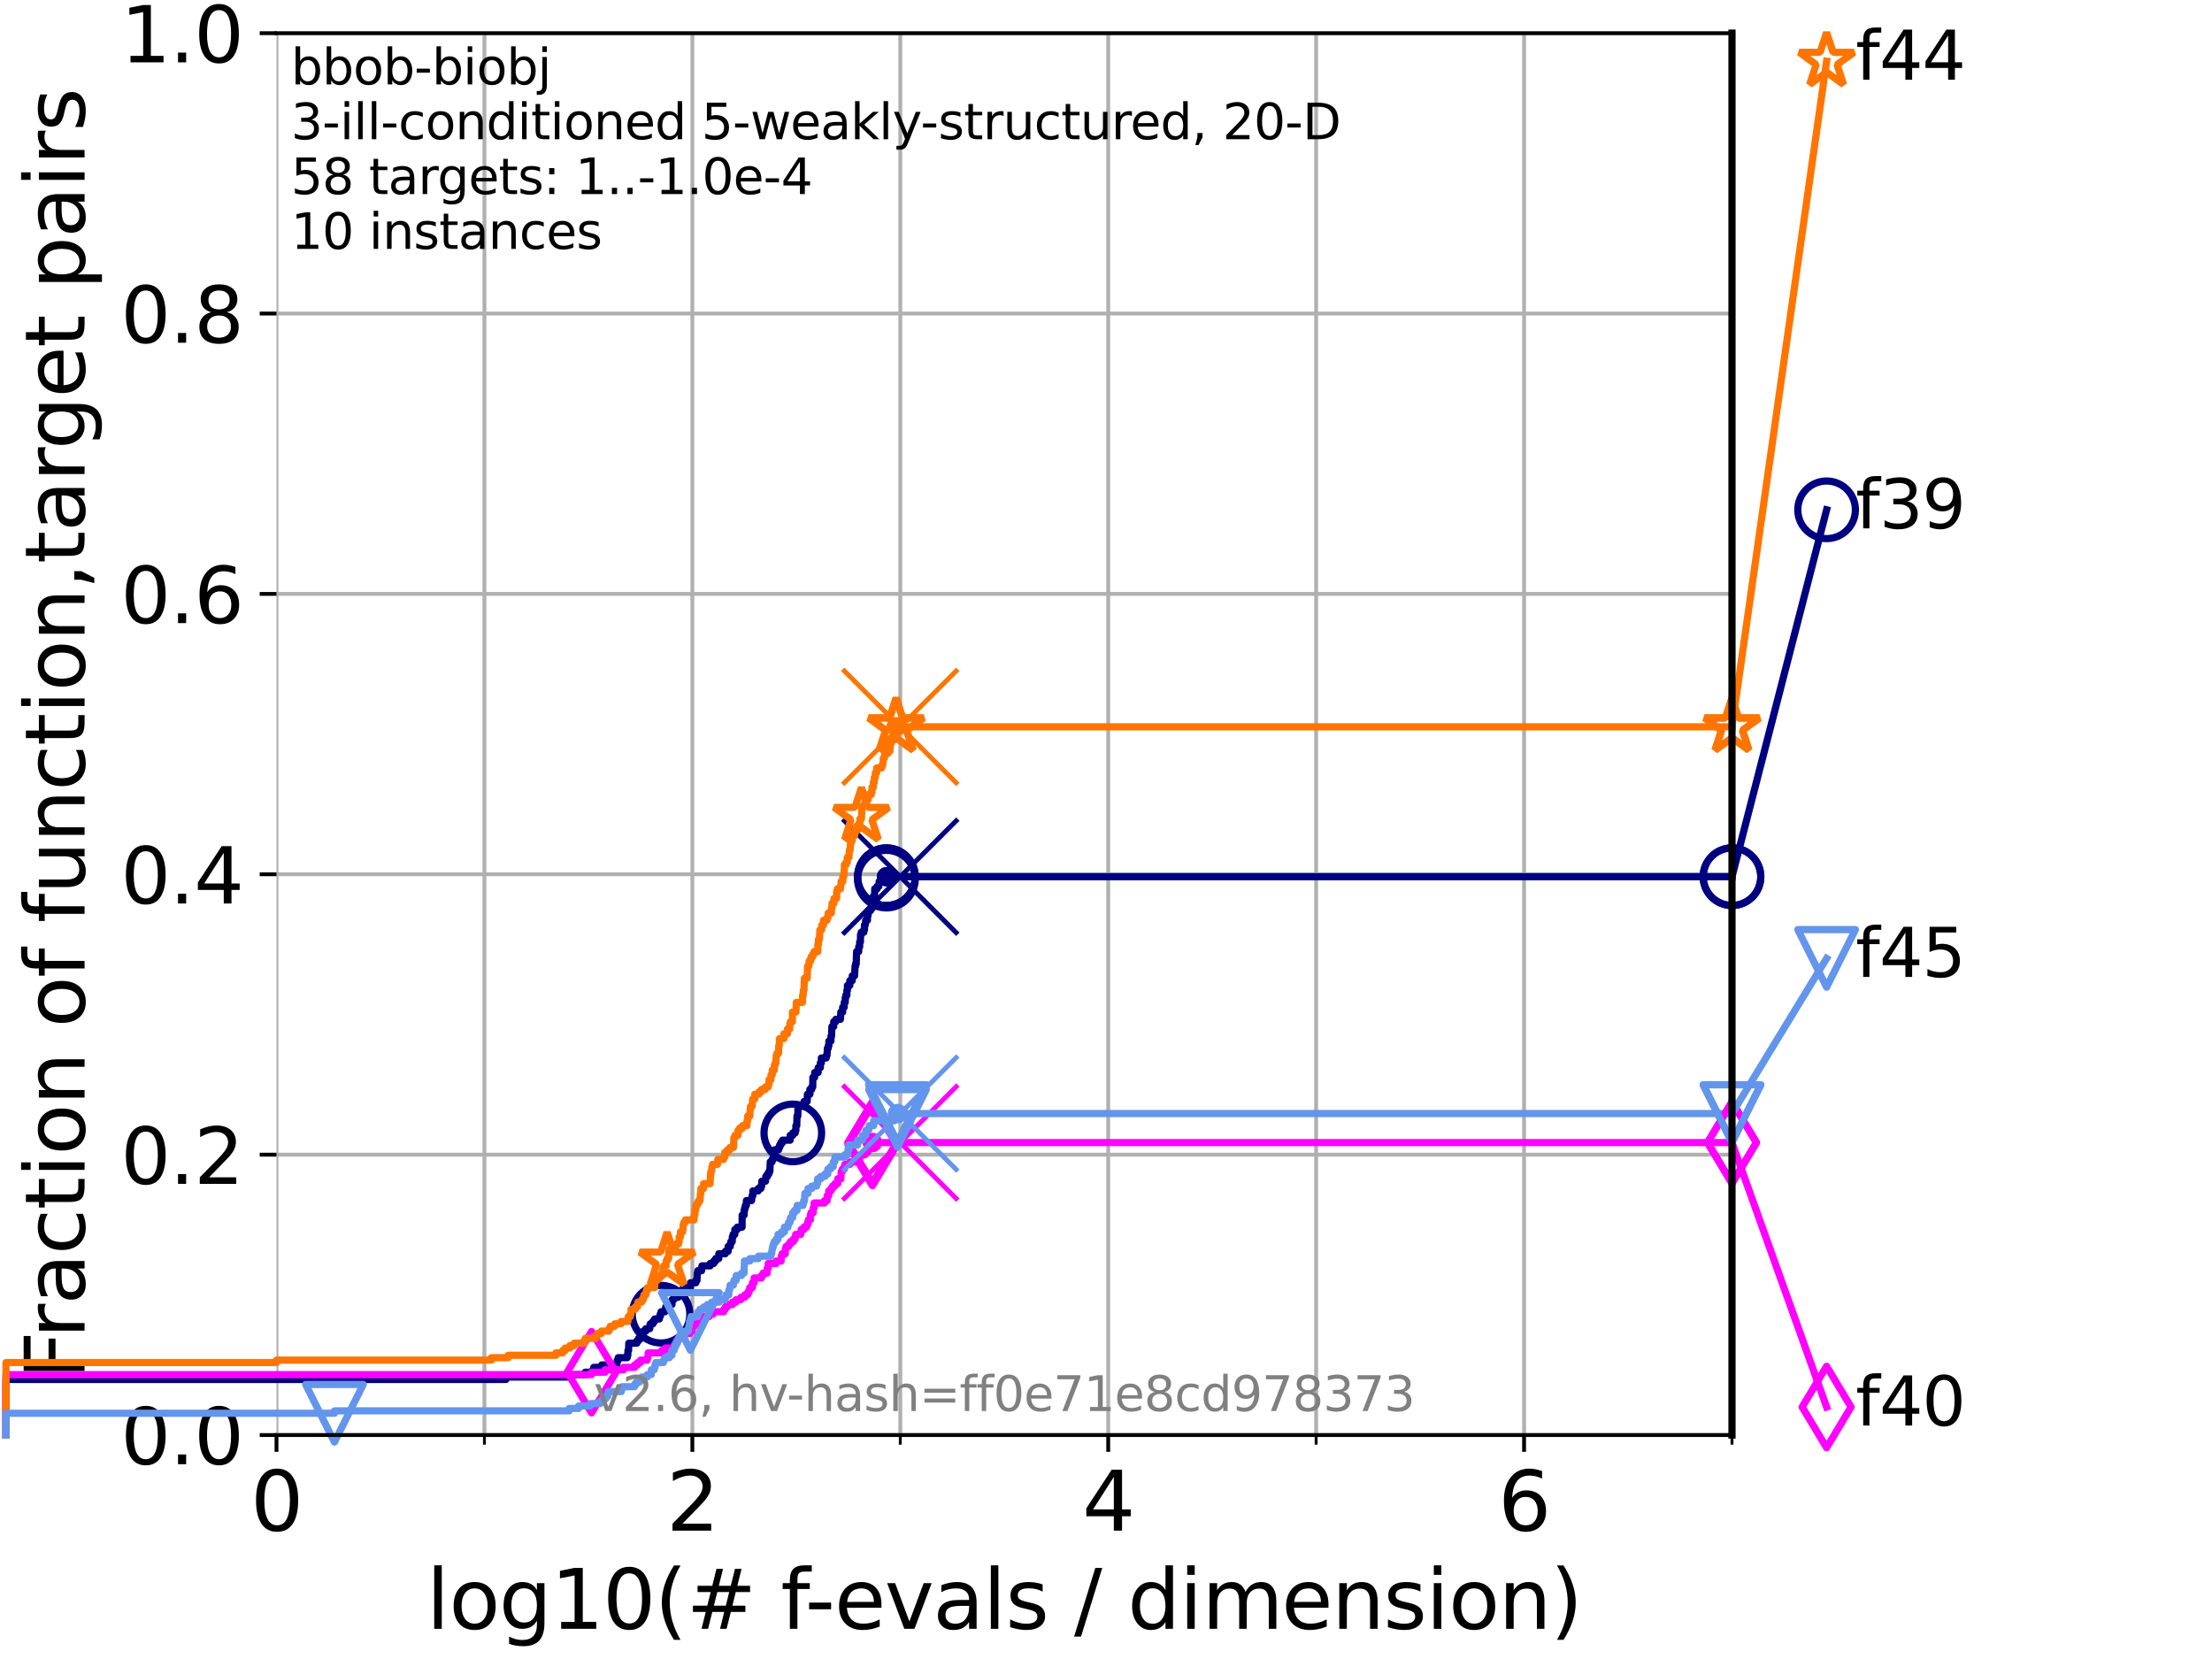 <?xml version="1.0" encoding="utf-8" standalone="no"?>
<!DOCTYPE svg PUBLIC "-//W3C//DTD SVG 1.1//EN"
  "http://www.w3.org/Graphics/SVG/1.1/DTD/svg11.dtd">
<svg xmlns:xlink="http://www.w3.org/1999/xlink" width="460.8pt" height="345.6pt" viewBox="0 0 460.8 345.6" xmlns="http://www.w3.org/2000/svg" version="1.1">
 <defs>
  <style type="text/css">*{stroke-linejoin: round; stroke-linecap: butt}</style>
 </defs>
 <g id="figure_1">
  <g id="patch_1">
   <path d="M 0 345.6 
L 460.8 345.6 
L 460.8 0 
L 0 0 
z
" style="fill: #ffffff"/>
  </g>
  <g id="axes_1">
   <g id="patch_2">
    <path d="M 57.6 298.944 
L 360.806 298.944 
L 360.806 6.912 
L 57.6 6.912 
z
" style="fill: #ffffff"/>
   </g>
   <g id="matplotlib.axis_1">
    <g id="xtick_1">
     <g id="line2d_1">
      <path d="M 57.6 298.944 
L 57.6 6.912 
" clip-path="url(#p5e89faac05)" style="fill: none; stroke: #b0b0b0; stroke-width: 0.8; stroke-linecap: square"/>
     </g>
     <g id="line2d_2">
      <defs>
       <path id="m6d8a22f60b" d="M 0 0 
L 0 3.5 
" style="stroke: #000000; stroke-width: 0.8"/>
      </defs>
      <g>
       <use xlink:href="#m6d8a22f60b" x="57.6" y="298.944" style="stroke: #000000; stroke-width: 0.8"/>
      </g>
     </g>
     <g id="text_1">
      <!-- 0 -->
      <g transform="translate(52.192 318.861) scale(0.17 -0.17)">
       <defs>
        <path id="DejaVuSans-30" d="M 2034 4250 
Q 1547 4250 1301 3770 
Q 1056 3291 1056 2328 
Q 1056 1369 1301 889 
Q 1547 409 2034 409 
Q 2525 409 2770 889 
Q 3016 1369 3016 2328 
Q 3016 3291 2770 3770 
Q 2525 4250 2034 4250 
z
M 2034 4750 
Q 2819 4750 3233 4129 
Q 3647 3509 3647 2328 
Q 3647 1150 3233 529 
Q 2819 -91 2034 -91 
Q 1250 -91 836 529 
Q 422 1150 422 2328 
Q 422 3509 836 4129 
Q 1250 4750 2034 4750 
z
" transform="scale(0.016)"/>
       </defs>
       <use xlink:href="#DejaVuSans-30"/>
      </g>
     </g>
    </g>
    <g id="xtick_2">
     <g id="line2d_3">
      <path d="M 144.23 298.944 
L 144.23 6.912 
" clip-path="url(#p5e89faac05)" style="fill: none; stroke: #b0b0b0; stroke-width: 0.8; stroke-linecap: square"/>
     </g>
     <g id="line2d_4">
      <g>
       <use xlink:href="#m6d8a22f60b" x="144.23" y="298.944" style="stroke: #000000; stroke-width: 0.8"/>
      </g>
     </g>
     <g id="text_2">
      <!-- 2 -->
      <g transform="translate(138.822 318.861) scale(0.17 -0.17)">
       <defs>
        <path id="DejaVuSans-32" d="M 1228 531 
L 3431 531 
L 3431 0 
L 469 0 
L 469 531 
Q 828 903 1448 1529 
Q 2069 2156 2228 2338 
Q 2531 2678 2651 2914 
Q 2772 3150 2772 3378 
Q 2772 3750 2511 3984 
Q 2250 4219 1831 4219 
Q 1534 4219 1204 4116 
Q 875 4013 500 3803 
L 500 4441 
Q 881 4594 1212 4672 
Q 1544 4750 1819 4750 
Q 2544 4750 2975 4387 
Q 3406 4025 3406 3419 
Q 3406 3131 3298 2873 
Q 3191 2616 2906 2266 
Q 2828 2175 2409 1742 
Q 1991 1309 1228 531 
z
" transform="scale(0.016)"/>
       </defs>
       <use xlink:href="#DejaVuSans-32"/>
      </g>
     </g>
    </g>
    <g id="xtick_3">
     <g id="line2d_5">
      <path d="M 230.861 298.944 
L 230.861 6.912 
" clip-path="url(#p5e89faac05)" style="fill: none; stroke: #b0b0b0; stroke-width: 0.8; stroke-linecap: square"/>
     </g>
     <g id="line2d_6">
      <g>
       <use xlink:href="#m6d8a22f60b" x="230.861" y="298.944" style="stroke: #000000; stroke-width: 0.8"/>
      </g>
     </g>
     <g id="text_3">
      <!-- 4 -->
      <g transform="translate(225.453 318.861) scale(0.17 -0.17)">
       <defs>
        <path id="DejaVuSans-34" d="M 2419 4116 
L 825 1625 
L 2419 1625 
L 2419 4116 
z
M 2253 4666 
L 3047 4666 
L 3047 1625 
L 3713 1625 
L 3713 1100 
L 3047 1100 
L 3047 0 
L 2419 0 
L 2419 1100 
L 313 1100 
L 313 1709 
L 2253 4666 
z
" transform="scale(0.016)"/>
       </defs>
       <use xlink:href="#DejaVuSans-34"/>
      </g>
     </g>
    </g>
    <g id="xtick_4">
     <g id="line2d_7">
      <path d="M 317.491 298.944 
L 317.491 6.912 
" clip-path="url(#p5e89faac05)" style="fill: none; stroke: #b0b0b0; stroke-width: 0.8; stroke-linecap: square"/>
     </g>
     <g id="line2d_8">
      <g>
       <use xlink:href="#m6d8a22f60b" x="317.491" y="298.944" style="stroke: #000000; stroke-width: 0.8"/>
      </g>
     </g>
     <g id="text_4">
      <!-- 6 -->
      <g transform="translate(312.083 318.861) scale(0.17 -0.17)">
       <defs>
        <path id="DejaVuSans-36" d="M 2113 2584 
Q 1688 2584 1439 2293 
Q 1191 2003 1191 1497 
Q 1191 994 1439 701 
Q 1688 409 2113 409 
Q 2538 409 2786 701 
Q 3034 994 3034 1497 
Q 3034 2003 2786 2293 
Q 2538 2584 2113 2584 
z
M 3366 4563 
L 3366 3988 
Q 3128 4100 2886 4159 
Q 2644 4219 2406 4219 
Q 1781 4219 1451 3797 
Q 1122 3375 1075 2522 
Q 1259 2794 1537 2939 
Q 1816 3084 2150 3084 
Q 2853 3084 3261 2657 
Q 3669 2231 3669 1497 
Q 3669 778 3244 343 
Q 2819 -91 2113 -91 
Q 1303 -91 875 529 
Q 447 1150 447 2328 
Q 447 3434 972 4092 
Q 1497 4750 2381 4750 
Q 2619 4750 2861 4703 
Q 3103 4656 3366 4563 
z
" transform="scale(0.016)"/>
       </defs>
       <use xlink:href="#DejaVuSans-36"/>
      </g>
     </g>
    </g>
    <g id="xtick_5">
     <g id="line2d_9">
      <path d="M 100.915 298.944 
L 100.915 6.912 
" clip-path="url(#p5e89faac05)" style="fill: none; stroke: #b0b0b0; stroke-width: 0.8; stroke-linecap: square"/>
     </g>
     <g id="line2d_10">
      <defs>
       <path id="meee08466c4" d="M 0 0 
L 0 2 
" style="stroke: #000000; stroke-width: 0.6"/>
      </defs>
      <g>
       <use xlink:href="#meee08466c4" x="100.915" y="298.944" style="stroke: #000000; stroke-width: 0.6"/>
      </g>
     </g>
    </g>
    <g id="xtick_6">
     <g id="line2d_11">
      <path d="M 187.546 298.944 
L 187.546 6.912 
" clip-path="url(#p5e89faac05)" style="fill: none; stroke: #b0b0b0; stroke-width: 0.8; stroke-linecap: square"/>
     </g>
     <g id="line2d_12">
      <g>
       <use xlink:href="#meee08466c4" x="187.546" y="298.944" style="stroke: #000000; stroke-width: 0.6"/>
      </g>
     </g>
    </g>
    <g id="xtick_7">
     <g id="line2d_13">
      <path d="M 274.176 298.944 
L 274.176 6.912 
" clip-path="url(#p5e89faac05)" style="fill: none; stroke: #b0b0b0; stroke-width: 0.8; stroke-linecap: square"/>
     </g>
     <g id="line2d_14">
      <g>
       <use xlink:href="#meee08466c4" x="274.176" y="298.944" style="stroke: #000000; stroke-width: 0.6"/>
      </g>
     </g>
    </g>
    <g id="xtick_8">
     <g id="line2d_15">
      <path d="M 360.806 298.944 
L 360.806 6.912 
" clip-path="url(#p5e89faac05)" style="fill: none; stroke: #b0b0b0; stroke-width: 0.8; stroke-linecap: square"/>
     </g>
     <g id="line2d_16">
      <g>
       <use xlink:href="#meee08466c4" x="360.806" y="298.944" style="stroke: #000000; stroke-width: 0.6"/>
      </g>
     </g>
    </g>
    <g id="text_5">
     <!-- log10(# f-evals / dimension) -->
     <g transform="translate(88.823 339.314) scale(0.17 -0.17)">
      <defs>
       <path id="DejaVuSans-6c" d="M 603 4863 
L 1178 4863 
L 1178 0 
L 603 0 
L 603 4863 
z
" transform="scale(0.016)"/>
       <path id="DejaVuSans-6f" d="M 1959 3097 
Q 1497 3097 1228 2736 
Q 959 2375 959 1747 
Q 959 1119 1226 758 
Q 1494 397 1959 397 
Q 2419 397 2687 759 
Q 2956 1122 2956 1747 
Q 2956 2369 2687 2733 
Q 2419 3097 1959 3097 
z
M 1959 3584 
Q 2709 3584 3137 3096 
Q 3566 2609 3566 1747 
Q 3566 888 3137 398 
Q 2709 -91 1959 -91 
Q 1206 -91 779 398 
Q 353 888 353 1747 
Q 353 2609 779 3096 
Q 1206 3584 1959 3584 
z
" transform="scale(0.016)"/>
       <path id="DejaVuSans-67" d="M 2906 1791 
Q 2906 2416 2648 2759 
Q 2391 3103 1925 3103 
Q 1463 3103 1205 2759 
Q 947 2416 947 1791 
Q 947 1169 1205 825 
Q 1463 481 1925 481 
Q 2391 481 2648 825 
Q 2906 1169 2906 1791 
z
M 3481 434 
Q 3481 -459 3084 -895 
Q 2688 -1331 1869 -1331 
Q 1566 -1331 1297 -1286 
Q 1028 -1241 775 -1147 
L 775 -588 
Q 1028 -725 1275 -790 
Q 1522 -856 1778 -856 
Q 2344 -856 2625 -561 
Q 2906 -266 2906 331 
L 2906 616 
Q 2728 306 2450 153 
Q 2172 0 1784 0 
Q 1141 0 747 490 
Q 353 981 353 1791 
Q 353 2603 747 3093 
Q 1141 3584 1784 3584 
Q 2172 3584 2450 3431 
Q 2728 3278 2906 2969 
L 2906 3500 
L 3481 3500 
L 3481 434 
z
" transform="scale(0.016)"/>
       <path id="DejaVuSans-31" d="M 794 531 
L 1825 531 
L 1825 4091 
L 703 3866 
L 703 4441 
L 1819 4666 
L 2450 4666 
L 2450 531 
L 3481 531 
L 3481 0 
L 794 0 
L 794 531 
z
" transform="scale(0.016)"/>
       <path id="DejaVuSans-28" d="M 1984 4856 
Q 1566 4138 1362 3434 
Q 1159 2731 1159 2009 
Q 1159 1288 1364 580 
Q 1569 -128 1984 -844 
L 1484 -844 
Q 1016 -109 783 600 
Q 550 1309 550 2009 
Q 550 2706 781 3412 
Q 1013 4119 1484 4856 
L 1984 4856 
z
" transform="scale(0.016)"/>
       <path id="DejaVuSans-23" d="M 3272 2816 
L 2363 2816 
L 2100 1772 
L 3016 1772 
L 3272 2816 
z
M 2803 4594 
L 2478 3297 
L 3391 3297 
L 3719 4594 
L 4219 4594 
L 3897 3297 
L 4872 3297 
L 4872 2816 
L 3775 2816 
L 3519 1772 
L 4513 1772 
L 4513 1294 
L 3397 1294 
L 3072 0 
L 2572 0 
L 2894 1294 
L 1978 1294 
L 1656 0 
L 1153 0 
L 1478 1294 
L 494 1294 
L 494 1772 
L 1594 1772 
L 1856 2816 
L 850 2816 
L 850 3297 
L 1978 3297 
L 2297 4594 
L 2803 4594 
z
" transform="scale(0.016)"/>
       <path id="DejaVuSans-20" transform="scale(0.016)"/>
       <path id="DejaVuSans-66" d="M 2375 4863 
L 2375 4384 
L 1825 4384 
Q 1516 4384 1395 4259 
Q 1275 4134 1275 3809 
L 1275 3500 
L 2222 3500 
L 2222 3053 
L 1275 3053 
L 1275 0 
L 697 0 
L 697 3053 
L 147 3053 
L 147 3500 
L 697 3500 
L 697 3744 
Q 697 4328 969 4595 
Q 1241 4863 1831 4863 
L 2375 4863 
z
" transform="scale(0.016)"/>
       <path id="DejaVuSans-2d" d="M 313 2009 
L 1997 2009 
L 1997 1497 
L 313 1497 
L 313 2009 
z
" transform="scale(0.016)"/>
       <path id="DejaVuSans-65" d="M 3597 1894 
L 3597 1613 
L 953 1613 
Q 991 1019 1311 708 
Q 1631 397 2203 397 
Q 2534 397 2845 478 
Q 3156 559 3463 722 
L 3463 178 
Q 3153 47 2828 -22 
Q 2503 -91 2169 -91 
Q 1331 -91 842 396 
Q 353 884 353 1716 
Q 353 2575 817 3079 
Q 1281 3584 2069 3584 
Q 2775 3584 3186 3129 
Q 3597 2675 3597 1894 
z
M 3022 2063 
Q 3016 2534 2758 2815 
Q 2500 3097 2075 3097 
Q 1594 3097 1305 2825 
Q 1016 2553 972 2059 
L 3022 2063 
z
" transform="scale(0.016)"/>
       <path id="DejaVuSans-76" d="M 191 3500 
L 800 3500 
L 1894 563 
L 2988 3500 
L 3597 3500 
L 2284 0 
L 1503 0 
L 191 3500 
z
" transform="scale(0.016)"/>
       <path id="DejaVuSans-61" d="M 2194 1759 
Q 1497 1759 1228 1600 
Q 959 1441 959 1056 
Q 959 750 1161 570 
Q 1363 391 1709 391 
Q 2188 391 2477 730 
Q 2766 1069 2766 1631 
L 2766 1759 
L 2194 1759 
z
M 3341 1997 
L 3341 0 
L 2766 0 
L 2766 531 
Q 2569 213 2275 61 
Q 1981 -91 1556 -91 
Q 1019 -91 701 211 
Q 384 513 384 1019 
Q 384 1609 779 1909 
Q 1175 2209 1959 2209 
L 2766 2209 
L 2766 2266 
Q 2766 2663 2505 2880 
Q 2244 3097 1772 3097 
Q 1472 3097 1187 3025 
Q 903 2953 641 2809 
L 641 3341 
Q 956 3463 1253 3523 
Q 1550 3584 1831 3584 
Q 2591 3584 2966 3190 
Q 3341 2797 3341 1997 
z
" transform="scale(0.016)"/>
       <path id="DejaVuSans-73" d="M 2834 3397 
L 2834 2853 
Q 2591 2978 2328 3040 
Q 2066 3103 1784 3103 
Q 1356 3103 1142 2972 
Q 928 2841 928 2578 
Q 928 2378 1081 2264 
Q 1234 2150 1697 2047 
L 1894 2003 
Q 2506 1872 2764 1633 
Q 3022 1394 3022 966 
Q 3022 478 2636 193 
Q 2250 -91 1575 -91 
Q 1294 -91 989 -36 
Q 684 19 347 128 
L 347 722 
Q 666 556 975 473 
Q 1284 391 1588 391 
Q 1994 391 2212 530 
Q 2431 669 2431 922 
Q 2431 1156 2273 1281 
Q 2116 1406 1581 1522 
L 1381 1569 
Q 847 1681 609 1914 
Q 372 2147 372 2553 
Q 372 3047 722 3315 
Q 1072 3584 1716 3584 
Q 2034 3584 2315 3537 
Q 2597 3491 2834 3397 
z
" transform="scale(0.016)"/>
       <path id="DejaVuSans-2f" d="M 1625 4666 
L 2156 4666 
L 531 -594 
L 0 -594 
L 1625 4666 
z
" transform="scale(0.016)"/>
       <path id="DejaVuSans-64" d="M 2906 2969 
L 2906 4863 
L 3481 4863 
L 3481 0 
L 2906 0 
L 2906 525 
Q 2725 213 2448 61 
Q 2172 -91 1784 -91 
Q 1150 -91 751 415 
Q 353 922 353 1747 
Q 353 2572 751 3078 
Q 1150 3584 1784 3584 
Q 2172 3584 2448 3432 
Q 2725 3281 2906 2969 
z
M 947 1747 
Q 947 1113 1208 752 
Q 1469 391 1925 391 
Q 2381 391 2643 752 
Q 2906 1113 2906 1747 
Q 2906 2381 2643 2742 
Q 2381 3103 1925 3103 
Q 1469 3103 1208 2742 
Q 947 2381 947 1747 
z
" transform="scale(0.016)"/>
       <path id="DejaVuSans-69" d="M 603 3500 
L 1178 3500 
L 1178 0 
L 603 0 
L 603 3500 
z
M 603 4863 
L 1178 4863 
L 1178 4134 
L 603 4134 
L 603 4863 
z
" transform="scale(0.016)"/>
       <path id="DejaVuSans-6d" d="M 3328 2828 
Q 3544 3216 3844 3400 
Q 4144 3584 4550 3584 
Q 5097 3584 5394 3201 
Q 5691 2819 5691 2113 
L 5691 0 
L 5113 0 
L 5113 2094 
Q 5113 2597 4934 2840 
Q 4756 3084 4391 3084 
Q 3944 3084 3684 2787 
Q 3425 2491 3425 1978 
L 3425 0 
L 2847 0 
L 2847 2094 
Q 2847 2600 2669 2842 
Q 2491 3084 2119 3084 
Q 1678 3084 1418 2786 
Q 1159 2488 1159 1978 
L 1159 0 
L 581 0 
L 581 3500 
L 1159 3500 
L 1159 2956 
Q 1356 3278 1631 3431 
Q 1906 3584 2284 3584 
Q 2666 3584 2933 3390 
Q 3200 3197 3328 2828 
z
" transform="scale(0.016)"/>
       <path id="DejaVuSans-6e" d="M 3513 2113 
L 3513 0 
L 2938 0 
L 2938 2094 
Q 2938 2591 2744 2837 
Q 2550 3084 2163 3084 
Q 1697 3084 1428 2787 
Q 1159 2491 1159 1978 
L 1159 0 
L 581 0 
L 581 3500 
L 1159 3500 
L 1159 2956 
Q 1366 3272 1645 3428 
Q 1925 3584 2291 3584 
Q 2894 3584 3203 3211 
Q 3513 2838 3513 2113 
z
" transform="scale(0.016)"/>
       <path id="DejaVuSans-29" d="M 513 4856 
L 1013 4856 
Q 1481 4119 1714 3412 
Q 1947 2706 1947 2009 
Q 1947 1309 1714 600 
Q 1481 -109 1013 -844 
L 513 -844 
Q 928 -128 1133 580 
Q 1338 1288 1338 2009 
Q 1338 2731 1133 3434 
Q 928 4138 513 4856 
z
" transform="scale(0.016)"/>
      </defs>
      <use xlink:href="#DejaVuSans-6c"/>
      <use xlink:href="#DejaVuSans-6f" x="27.783"/>
      <use xlink:href="#DejaVuSans-67" x="88.965"/>
      <use xlink:href="#DejaVuSans-31" x="152.441"/>
      <use xlink:href="#DejaVuSans-30" x="216.064"/>
      <use xlink:href="#DejaVuSans-28" x="279.688"/>
      <use xlink:href="#DejaVuSans-23" x="318.701"/>
      <use xlink:href="#DejaVuSans-20" x="402.49"/>
      <use xlink:href="#DejaVuSans-66" x="434.277"/>
      <use xlink:href="#DejaVuSans-2d" x="463.982"/>
      <use xlink:href="#DejaVuSans-65" x="500.066"/>
      <use xlink:href="#DejaVuSans-76" x="561.59"/>
      <use xlink:href="#DejaVuSans-61" x="620.77"/>
      <use xlink:href="#DejaVuSans-6c" x="682.049"/>
      <use xlink:href="#DejaVuSans-73" x="709.832"/>
      <use xlink:href="#DejaVuSans-20" x="761.932"/>
      <use xlink:href="#DejaVuSans-2f" x="793.719"/>
      <use xlink:href="#DejaVuSans-20" x="827.41"/>
      <use xlink:href="#DejaVuSans-64" x="859.197"/>
      <use xlink:href="#DejaVuSans-69" x="922.674"/>
      <use xlink:href="#DejaVuSans-6d" x="950.457"/>
      <use xlink:href="#DejaVuSans-65" x="1047.869"/>
      <use xlink:href="#DejaVuSans-6e" x="1109.393"/>
      <use xlink:href="#DejaVuSans-73" x="1172.771"/>
      <use xlink:href="#DejaVuSans-69" x="1224.871"/>
      <use xlink:href="#DejaVuSans-6f" x="1252.654"/>
      <use xlink:href="#DejaVuSans-6e" x="1313.836"/>
      <use xlink:href="#DejaVuSans-29" x="1377.215"/>
     </g>
    </g>
   </g>
   <g id="matplotlib.axis_2">
    <g id="ytick_1">
     <g id="line2d_17">
      <path d="M 57.6 298.944 
L 360.806 298.944 
" clip-path="url(#p5e89faac05)" style="fill: none; stroke: #b0b0b0; stroke-width: 0.8; stroke-linecap: square"/>
     </g>
     <g id="line2d_18">
      <defs>
       <path id="mec3ee0a75d" d="M 0 0 
L -3.5 0 
" style="stroke: #000000; stroke-width: 0.8"/>
      </defs>
      <g>
       <use xlink:href="#mec3ee0a75d" x="57.6" y="298.944" style="stroke: #000000; stroke-width: 0.8"/>
      </g>
     </g>
     <g id="text_6">
      <!-- 0.0 -->
      <g transform="translate(25.155 305.023) scale(0.16 -0.16)">
       <defs>
        <path id="DejaVuSans-2e" d="M 684 794 
L 1344 794 
L 1344 0 
L 684 0 
L 684 794 
z
" transform="scale(0.016)"/>
       </defs>
       <use xlink:href="#DejaVuSans-30"/>
       <use xlink:href="#DejaVuSans-2e" x="63.623"/>
       <use xlink:href="#DejaVuSans-30" x="95.41"/>
      </g>
     </g>
    </g>
    <g id="ytick_2">
     <g id="line2d_19">
      <path d="M 57.6 240.538 
L 360.806 240.538 
" clip-path="url(#p5e89faac05)" style="fill: none; stroke: #b0b0b0; stroke-width: 0.8; stroke-linecap: square"/>
     </g>
     <g id="line2d_20">
      <g>
       <use xlink:href="#mec3ee0a75d" x="57.6" y="240.538" style="stroke: #000000; stroke-width: 0.8"/>
      </g>
     </g>
     <g id="text_7">
      <!-- 0.2 -->
      <g transform="translate(25.155 246.616) scale(0.16 -0.16)">
       <use xlink:href="#DejaVuSans-30"/>
       <use xlink:href="#DejaVuSans-2e" x="63.623"/>
       <use xlink:href="#DejaVuSans-32" x="95.41"/>
      </g>
     </g>
    </g>
    <g id="ytick_3">
     <g id="line2d_21">
      <path d="M 57.6 182.131 
L 360.806 182.131 
" clip-path="url(#p5e89faac05)" style="fill: none; stroke: #b0b0b0; stroke-width: 0.8; stroke-linecap: square"/>
     </g>
     <g id="line2d_22">
      <g>
       <use xlink:href="#mec3ee0a75d" x="57.6" y="182.131" style="stroke: #000000; stroke-width: 0.8"/>
      </g>
     </g>
     <g id="text_8">
      <!-- 0.4 -->
      <g transform="translate(25.155 188.21) scale(0.16 -0.16)">
       <use xlink:href="#DejaVuSans-30"/>
       <use xlink:href="#DejaVuSans-2e" x="63.623"/>
       <use xlink:href="#DejaVuSans-34" x="95.41"/>
      </g>
     </g>
    </g>
    <g id="ytick_4">
     <g id="line2d_23">
      <path d="M 57.6 123.725 
L 360.806 123.725 
" clip-path="url(#p5e89faac05)" style="fill: none; stroke: #b0b0b0; stroke-width: 0.8; stroke-linecap: square"/>
     </g>
     <g id="line2d_24">
      <g>
       <use xlink:href="#mec3ee0a75d" x="57.6" y="123.725" style="stroke: #000000; stroke-width: 0.8"/>
      </g>
     </g>
     <g id="text_9">
      <!-- 0.6 -->
      <g transform="translate(25.155 129.804) scale(0.16 -0.16)">
       <use xlink:href="#DejaVuSans-30"/>
       <use xlink:href="#DejaVuSans-2e" x="63.623"/>
       <use xlink:href="#DejaVuSans-36" x="95.41"/>
      </g>
     </g>
    </g>
    <g id="ytick_5">
     <g id="line2d_25">
      <path d="M 57.6 65.318 
L 360.806 65.318 
" clip-path="url(#p5e89faac05)" style="fill: none; stroke: #b0b0b0; stroke-width: 0.8; stroke-linecap: square"/>
     </g>
     <g id="line2d_26">
      <g>
       <use xlink:href="#mec3ee0a75d" x="57.6" y="65.318" style="stroke: #000000; stroke-width: 0.8"/>
      </g>
     </g>
     <g id="text_10">
      <!-- 0.8 -->
      <g transform="translate(25.155 71.397) scale(0.16 -0.16)">
       <defs>
        <path id="DejaVuSans-38" d="M 2034 2216 
Q 1584 2216 1326 1975 
Q 1069 1734 1069 1313 
Q 1069 891 1326 650 
Q 1584 409 2034 409 
Q 2484 409 2743 651 
Q 3003 894 3003 1313 
Q 3003 1734 2745 1975 
Q 2488 2216 2034 2216 
z
M 1403 2484 
Q 997 2584 770 2862 
Q 544 3141 544 3541 
Q 544 4100 942 4425 
Q 1341 4750 2034 4750 
Q 2731 4750 3128 4425 
Q 3525 4100 3525 3541 
Q 3525 3141 3298 2862 
Q 3072 2584 2669 2484 
Q 3125 2378 3379 2068 
Q 3634 1759 3634 1313 
Q 3634 634 3220 271 
Q 2806 -91 2034 -91 
Q 1263 -91 848 271 
Q 434 634 434 1313 
Q 434 1759 690 2068 
Q 947 2378 1403 2484 
z
M 1172 3481 
Q 1172 3119 1398 2916 
Q 1625 2713 2034 2713 
Q 2441 2713 2670 2916 
Q 2900 3119 2900 3481 
Q 2900 3844 2670 4047 
Q 2441 4250 2034 4250 
Q 1625 4250 1398 4047 
Q 1172 3844 1172 3481 
z
" transform="scale(0.016)"/>
       </defs>
       <use xlink:href="#DejaVuSans-30"/>
       <use xlink:href="#DejaVuSans-2e" x="63.623"/>
       <use xlink:href="#DejaVuSans-38" x="95.41"/>
      </g>
     </g>
    </g>
    <g id="ytick_6">
     <g id="line2d_27">
      <path d="M 57.6 6.912 
L 360.806 6.912 
" clip-path="url(#p5e89faac05)" style="fill: none; stroke: #b0b0b0; stroke-width: 0.8; stroke-linecap: square"/>
     </g>
     <g id="line2d_28">
      <g>
       <use xlink:href="#mec3ee0a75d" x="57.6" y="6.912" style="stroke: #000000; stroke-width: 0.8"/>
      </g>
     </g>
     <g id="text_11">
      <!-- 1.0 -->
      <g transform="translate(25.155 12.991) scale(0.16 -0.16)">
       <use xlink:href="#DejaVuSans-31"/>
       <use xlink:href="#DejaVuSans-2e" x="63.623"/>
       <use xlink:href="#DejaVuSans-30" x="95.41"/>
      </g>
     </g>
    </g>
    <g id="text_12">
     <!-- Fraction of function,target pairs -->
     <g transform="translate(17.62 287.313) rotate(-90) scale(0.17 -0.17)">
      <defs>
       <path id="DejaVuSans-46" d="M 628 4666 
L 3309 4666 
L 3309 4134 
L 1259 4134 
L 1259 2759 
L 3109 2759 
L 3109 2228 
L 1259 2228 
L 1259 0 
L 628 0 
L 628 4666 
z
" transform="scale(0.016)"/>
       <path id="DejaVuSans-72" d="M 2631 2963 
Q 2534 3019 2420 3045 
Q 2306 3072 2169 3072 
Q 1681 3072 1420 2755 
Q 1159 2438 1159 1844 
L 1159 0 
L 581 0 
L 581 3500 
L 1159 3500 
L 1159 2956 
Q 1341 3275 1631 3429 
Q 1922 3584 2338 3584 
Q 2397 3584 2469 3576 
Q 2541 3569 2628 3553 
L 2631 2963 
z
" transform="scale(0.016)"/>
       <path id="DejaVuSans-63" d="M 3122 3366 
L 3122 2828 
Q 2878 2963 2633 3030 
Q 2388 3097 2138 3097 
Q 1578 3097 1268 2742 
Q 959 2388 959 1747 
Q 959 1106 1268 751 
Q 1578 397 2138 397 
Q 2388 397 2633 464 
Q 2878 531 3122 666 
L 3122 134 
Q 2881 22 2623 -34 
Q 2366 -91 2075 -91 
Q 1284 -91 818 406 
Q 353 903 353 1747 
Q 353 2603 823 3093 
Q 1294 3584 2113 3584 
Q 2378 3584 2631 3529 
Q 2884 3475 3122 3366 
z
" transform="scale(0.016)"/>
       <path id="DejaVuSans-74" d="M 1172 4494 
L 1172 3500 
L 2356 3500 
L 2356 3053 
L 1172 3053 
L 1172 1153 
Q 1172 725 1289 603 
Q 1406 481 1766 481 
L 2356 481 
L 2356 0 
L 1766 0 
Q 1100 0 847 248 
Q 594 497 594 1153 
L 594 3053 
L 172 3053 
L 172 3500 
L 594 3500 
L 594 4494 
L 1172 4494 
z
" transform="scale(0.016)"/>
       <path id="DejaVuSans-75" d="M 544 1381 
L 544 3500 
L 1119 3500 
L 1119 1403 
Q 1119 906 1312 657 
Q 1506 409 1894 409 
Q 2359 409 2629 706 
Q 2900 1003 2900 1516 
L 2900 3500 
L 3475 3500 
L 3475 0 
L 2900 0 
L 2900 538 
Q 2691 219 2414 64 
Q 2138 -91 1772 -91 
Q 1169 -91 856 284 
Q 544 659 544 1381 
z
M 1991 3584 
L 1991 3584 
z
" transform="scale(0.016)"/>
       <path id="DejaVuSans-2c" d="M 750 794 
L 1409 794 
L 1409 256 
L 897 -744 
L 494 -744 
L 750 256 
L 750 794 
z
" transform="scale(0.016)"/>
       <path id="DejaVuSans-70" d="M 1159 525 
L 1159 -1331 
L 581 -1331 
L 581 3500 
L 1159 3500 
L 1159 2969 
Q 1341 3281 1617 3432 
Q 1894 3584 2278 3584 
Q 2916 3584 3314 3078 
Q 3713 2572 3713 1747 
Q 3713 922 3314 415 
Q 2916 -91 2278 -91 
Q 1894 -91 1617 61 
Q 1341 213 1159 525 
z
M 3116 1747 
Q 3116 2381 2855 2742 
Q 2594 3103 2138 3103 
Q 1681 3103 1420 2742 
Q 1159 2381 1159 1747 
Q 1159 1113 1420 752 
Q 1681 391 2138 391 
Q 2594 391 2855 752 
Q 3116 1113 3116 1747 
z
" transform="scale(0.016)"/>
      </defs>
      <use xlink:href="#DejaVuSans-46"/>
      <use xlink:href="#DejaVuSans-72" x="50.27"/>
      <use xlink:href="#DejaVuSans-61" x="91.383"/>
      <use xlink:href="#DejaVuSans-63" x="152.662"/>
      <use xlink:href="#DejaVuSans-74" x="207.643"/>
      <use xlink:href="#DejaVuSans-69" x="246.852"/>
      <use xlink:href="#DejaVuSans-6f" x="274.635"/>
      <use xlink:href="#DejaVuSans-6e" x="335.816"/>
      <use xlink:href="#DejaVuSans-20" x="399.195"/>
      <use xlink:href="#DejaVuSans-6f" x="430.982"/>
      <use xlink:href="#DejaVuSans-66" x="492.164"/>
      <use xlink:href="#DejaVuSans-20" x="527.369"/>
      <use xlink:href="#DejaVuSans-66" x="559.156"/>
      <use xlink:href="#DejaVuSans-75" x="594.361"/>
      <use xlink:href="#DejaVuSans-6e" x="657.74"/>
      <use xlink:href="#DejaVuSans-63" x="721.119"/>
      <use xlink:href="#DejaVuSans-74" x="776.1"/>
      <use xlink:href="#DejaVuSans-69" x="815.309"/>
      <use xlink:href="#DejaVuSans-6f" x="843.092"/>
      <use xlink:href="#DejaVuSans-6e" x="904.273"/>
      <use xlink:href="#DejaVuSans-2c" x="967.652"/>
      <use xlink:href="#DejaVuSans-74" x="999.439"/>
      <use xlink:href="#DejaVuSans-61" x="1038.648"/>
      <use xlink:href="#DejaVuSans-72" x="1099.928"/>
      <use xlink:href="#DejaVuSans-67" x="1139.291"/>
      <use xlink:href="#DejaVuSans-65" x="1202.768"/>
      <use xlink:href="#DejaVuSans-74" x="1264.291"/>
      <use xlink:href="#DejaVuSans-20" x="1303.5"/>
      <use xlink:href="#DejaVuSans-70" x="1335.287"/>
      <use xlink:href="#DejaVuSans-61" x="1398.764"/>
      <use xlink:href="#DejaVuSans-69" x="1460.043"/>
      <use xlink:href="#DejaVuSans-72" x="1487.826"/>
      <use xlink:href="#DejaVuSans-73" x="1528.939"/>
     </g>
    </g>
   </g>
   <g id="line2d_29">
    <defs>
     <path id="mfc028fd55e" d="M 0 1.5 
C 0.398 1.5 0.779 1.342 1.061 1.061 
C 1.342 0.779 1.5 0.398 1.5 0 
C 1.5 -0.398 1.342 -0.779 1.061 -1.061 
C 0.779 -1.342 0.398 -1.5 0 -1.5 
C -0.398 -1.5 -0.779 -1.342 -1.061 -1.061 
C -1.342 -0.779 -1.5 -0.398 -1.5 0 
C -1.5 0.398 -1.342 0.779 -1.061 1.061 
C -0.779 1.342 -0.398 1.5 0 1.5 
z
" style="stroke: #000080"/>
    </defs>
    <g>
     <use xlink:href="#mfc028fd55e" x="184.657" y="182.635" style="fill: #000080; stroke: #000080"/>
     <use xlink:href="#mfc028fd55e" x="184.657" y="182.635" style="fill: #000080; stroke: #000080"/>
    </g>
   </g>
   <g id="line2d_30">
    <path d="M 1.246 298.944 
L 1.246 287.363 
L 105.411 287.363 
L 105.411 286.86 
L 119.177 286.86 
L 119.177 286.356 
L 121.924 286.356 
L 121.924 285.853 
L 123.488 285.853 
L 123.488 285.349 
L 123.686 285.349 
L 123.686 284.846 
L 125.348 284.846 
L 125.348 284.342 
L 128.507 284.342 
L 128.593 283.335 
L 128.786 283.335 
L 128.786 282.832 
L 130.657 282.832 
L 130.657 282.328 
L 130.792 282.328 
L 130.811 281.321 
L 130.945 281.321 
L 130.983 279.811 
L 132.674 279.811 
L 132.674 279.307 
L 133.035 279.307 
L 133.035 278.804 
L 133.64 278.804 
L 133.64 278.3 
L 133.918 278.3 
L 134.016 277.293 
L 134.542 277.293 
L 134.542 276.79 
L 135.359 276.79 
L 135.449 275.783 
L 136.011 275.783 
L 136.011 275.279 
L 136.357 275.279 
L 136.357 274.776 
L 137.359 274.776 
L 137.359 274.272 
L 137.534 274.272 
L 137.534 273.769 
L 137.708 273.769 
L 137.708 273.265 
L 138.528 273.265 
L 138.528 272.762 
L 138.693 272.762 
L 138.693 272.258 
L 139.167 272.258 
L 139.167 271.755 
L 139.986 271.755 
L 140.009 270.748 
L 140.382 270.748 
L 140.382 270.244 
L 141.283 270.244 
L 141.283 269.741 
L 142.28 269.741 
L 142.321 268.23 
L 143.831 268.23 
L 143.831 267.223 
L 144.959 267.223 
L 144.959 266.72 
L 145.202 266.72 
L 145.246 265.209 
L 145.371 265.209 
L 145.371 264.706 
L 146.16 264.706 
L 146.227 263.699 
L 147.948 263.699 
L 147.948 263.195 
L 148.69 263.195 
L 148.69 262.692 
L 149.093 262.692 
L 149.093 262.188 
L 149.736 262.188 
L 149.736 261.181 
L 151.096 261.181 
L 151.096 260.678 
L 151.675 260.678 
L 151.675 259.671 
L 152.119 259.671 
L 152.119 259.167 
L 152.236 259.167 
L 152.236 258.664 
L 152.535 258.664 
L 152.559 257.657 
L 152.71 257.657 
L 152.71 257.153 
L 153.072 257.153 
L 153.072 256.146 
L 153.577 256.146 
L 153.577 255.643 
L 154.59 255.643 
L 154.607 253.125 
L 155.009 253.125 
L 155.009 252.118 
L 155.13 252.118 
L 155.13 251.615 
L 155.272 251.615 
L 155.272 251.111 
L 155.485 251.111 
L 155.485 250.104 
L 156.57 250.104 
L 156.667 249.097 
L 156.832 249.097 
L 156.832 248.09 
L 157.948 248.09 
L 157.948 247.587 
L 158.503 247.587 
L 158.503 247.083 
L 158.678 247.083 
L 158.687 246.076 
L 159.469 246.076 
L 159.523 245.069 
L 159.866 245.069 
L 159.866 244.566 
L 160.163 244.566 
L 160.163 244.062 
L 160.375 244.062 
L 160.455 242.048 
L 160.832 242.048 
L 160.832 241.545 
L 161.068 241.545 
L 161.068 241.041 
L 161.229 241.041 
L 161.339 239.531 
L 162.198 239.531 
L 162.198 239.027 
L 162.417 239.027 
L 162.417 238.524 
L 162.662 238.524 
L 162.662 238.02 
L 163.012 238.02 
L 163.012 237.517 
L 164.606 237.517 
L 164.606 236.51 
L 165.159 236.51 
L 165.159 236.006 
L 165.662 236.006 
L 165.662 235.503 
L 165.797 235.503 
L 165.797 234.496 
L 165.978 234.496 
L 166.032 232.482 
L 166.202 232.482 
L 166.225 230.468 
L 167.502 230.468 
L 167.502 229.461 
L 168.14 229.461 
L 168.196 227.95 
L 168.715 227.95 
L 168.715 226.943 
L 169.087 226.943 
L 169.087 226.44 
L 169.309 226.44 
L 169.336 224.425 
L 169.714 224.425 
L 169.714 223.418 
L 170.44 223.418 
L 170.44 222.411 
L 170.897 222.411 
L 170.897 221.404 
L 171.105 221.404 
L 171.105 220.397 
L 172.117 220.397 
L 172.117 219.894 
L 172.276 219.894 
L 172.354 218.383 
L 172.537 218.383 
L 172.537 217.88 
L 172.666 217.88 
L 172.666 216.873 
L 173.101 216.873 
L 173.101 215.866 
L 173.226 215.866 
L 173.298 213.852 
L 173.674 213.852 
L 173.674 212.845 
L 174.099 212.845 
L 174.099 212.341 
L 175.072 212.341 
L 175.159 210.831 
L 175.54 210.831 
L 175.54 209.824 
L 175.865 209.824 
L 175.865 208.817 
L 176.079 208.817 
L 176.079 207.81 
L 176.205 207.81 
L 176.205 207.306 
L 176.424 207.306 
L 176.424 206.299 
L 176.537 206.299 
L 176.537 205.292 
L 177.029 205.292 
L 177.029 204.285 
L 177.54 204.285 
L 177.54 203.278 
L 178.021 203.278 
L 178.126 201.264 
L 178.244 201.264 
L 178.244 200.761 
L 178.369 200.761 
L 178.436 198.243 
L 178.882 198.243 
L 178.882 197.236 
L 179.081 197.236 
L 179.081 196.229 
L 179.241 196.229 
L 179.26 194.719 
L 179.414 194.719 
L 179.414 194.215 
L 179.939 194.215 
L 179.939 193.712 
L 180.085 193.712 
L 180.085 192.705 
L 180.238 192.705 
L 180.349 191.698 
L 180.709 191.698 
L 180.709 190.691 
L 180.843 190.691 
L 180.882 189.684 
L 181.366 189.684 
L 181.366 189.18 
L 181.737 189.18 
L 181.81 187.166 
L 181.955 187.166 
L 181.955 186.663 
L 182.199 186.663 
L 182.226 185.152 
L 182.718 185.152 
L 182.718 184.649 
L 183.083 184.649 
L 183.139 183.642 
L 184.546 183.642 
L 184.657 182.635 
L 360.806 182.635 
L 360.806 182.635 
" style="fill: none; stroke: #000080; stroke-width: 1.5; stroke-linecap: square"/>
   </g>
   <g id="line2d_31">
    <defs>
     <path id="mb8a7a07fe0" d="M 0 6 
C 1.591 6 3.117 5.368 4.243 4.243 
C 5.368 3.117 6 1.591 6 0 
C 6 -1.591 5.368 -3.117 4.243 -4.243 
C 3.117 -5.368 1.591 -6 0 -6 
C -1.591 -6 -3.117 -5.368 -4.243 -4.243 
C -5.368 -3.117 -6 -1.591 -6 0 
C -6 1.591 -5.368 3.117 -4.243 4.243 
C -3.117 5.368 -1.591 6 0 6 
z
" style="stroke: #000080; stroke-width: 1.5"/>
    </defs>
    <g>
     <use xlink:href="#mb8a7a07fe0" x="137.708" y="273.769" style="fill-opacity: 0; stroke: #000080; stroke-width: 1.5"/>
     <use xlink:href="#mb8a7a07fe0" x="165.159" y="236.006" style="fill-opacity: 0; stroke: #000080; stroke-width: 1.5"/>
     <use xlink:href="#mb8a7a07fe0" x="184.657" y="183.138" style="fill-opacity: 0; stroke: #000080; stroke-width: 1.5"/>
     <use xlink:href="#mb8a7a07fe0" x="184.657" y="182.635" style="fill-opacity: 0; stroke: #000080; stroke-width: 1.5"/>
     <use xlink:href="#mb8a7a07fe0" x="184.657" y="182.635" style="fill-opacity: 0; stroke: #000080; stroke-width: 1.5"/>
     <use xlink:href="#mb8a7a07fe0" x="360.806" y="182.635" style="fill-opacity: 0; stroke: #000080; stroke-width: 1.5"/>
    </g>
   </g>
   <g id="line2d_32">
    <path style="fill: none; stroke: #000080; stroke-width: 1.5; stroke-linecap: square"/>
    <g/>
   </g>
   <g id="line2d_33">
    <path d="M 187.54 182.635 
" clip-path="url(#p5e89faac05)" style="fill: none; stroke: #000080; stroke-width: 1.5; stroke-linecap: square"/>
    <defs>
     <path id="m9a9bd217b0" d="M -12 12 
L 12 -12 
M -12 -12 
L 12 12 
" style="stroke: #000080"/>
    </defs>
    <g clip-path="url(#p5e89faac05)">
     <use xlink:href="#m9a9bd217b0" x="187.54" y="182.635" style="fill: #000080; stroke: #000080"/>
    </g>
   </g>
   <g id="line2d_34">
    <defs>
     <path id="m41e027a37d" d="M 0 1.5 
C 0.398 1.5 0.779 1.342 1.061 1.061 
C 1.342 0.779 1.5 0.398 1.5 0 
C 1.5 -0.398 1.342 -0.779 1.061 -1.061 
C 0.779 -1.342 0.398 -1.5 0 -1.5 
C -0.398 -1.5 -0.779 -1.342 -1.061 -1.061 
C -1.342 -0.779 -1.5 -0.398 -1.5 0 
C -1.5 0.398 -1.342 0.779 -1.061 1.061 
C -0.779 1.342 -0.398 1.5 0 1.5 
z
" style="stroke: #ff00ff"/>
    </defs>
    <g>
     <use xlink:href="#m41e027a37d" x="181.747" y="238.02" style="fill: #ff00ff; stroke: #ff00ff"/>
     <use xlink:href="#m41e027a37d" x="181.747" y="238.02" style="fill: #ff00ff; stroke: #ff00ff"/>
    </g>
   </g>
   <g id="line2d_35">
    <path d="M 1.246 298.944 
L 1.246 286.356 
L 123.232 286.356 
L 123.232 285.853 
L 126.053 285.853 
L 126.053 285.349 
L 129.907 285.349 
L 129.907 284.846 
L 132.198 284.846 
L 132.198 284.342 
L 132.83 284.342 
L 132.83 283.839 
L 133.457 283.839 
L 133.457 283.335 
L 134.839 283.335 
L 134.839 282.832 
L 134.963 282.832 
L 135.04 281.825 
L 137.827 281.825 
L 137.827 281.321 
L 138.63 281.321 
L 138.63 280.818 
L 140.394 280.818 
L 140.394 280.314 
L 140.793 280.314 
L 140.793 279.811 
L 140.928 279.811 
L 140.928 279.307 
L 141.261 279.307 
L 141.261 278.804 
L 142.028 278.804 
L 142.028 278.3 
L 142.248 278.3 
L 142.248 277.797 
L 143.686 277.797 
L 143.686 277.293 
L 144.193 277.293 
L 144.277 276.286 
L 144.677 276.286 
L 144.677 275.783 
L 145.843 275.783 
L 145.912 274.776 
L 146.596 274.776 
L 146.596 274.272 
L 147.723 274.272 
L 147.723 273.769 
L 148.533 273.769 
L 148.533 273.265 
L 150.787 273.265 
L 150.787 272.762 
L 151.083 272.762 
L 151.083 272.258 
L 151.478 272.258 
L 151.478 271.755 
L 152.596 271.755 
L 152.596 271.251 
L 153.335 271.251 
L 153.335 270.748 
L 154.334 270.748 
L 154.334 270.244 
L 155.162 270.244 
L 155.162 269.741 
L 155.747 269.741 
L 155.747 269.237 
L 156.025 269.237 
L 156.025 268.734 
L 156.19 268.734 
L 156.19 268.23 
L 156.74 268.23 
L 156.74 267.223 
L 157.104 267.223 
L 157.104 266.216 
L 158.621 266.216 
L 158.621 265.713 
L 158.973 265.713 
L 158.973 265.209 
L 159.825 265.209 
L 159.829 264.202 
L 160.037 264.202 
L 160.037 263.195 
L 161.695 263.195 
L 161.695 262.692 
L 162.729 262.692 
L 162.729 261.685 
L 162.922 261.685 
L 162.922 261.181 
L 163.599 261.181 
L 163.599 260.174 
L 163.74 260.174 
L 163.74 259.671 
L 164.298 259.671 
L 164.298 259.167 
L 164.66 259.167 
L 164.66 258.664 
L 165.254 258.664 
L 165.254 258.16 
L 165.617 258.16 
L 165.617 257.657 
L 165.758 257.657 
L 165.758 257.153 
L 166.809 257.153 
L 166.888 256.146 
L 167.466 256.146 
L 167.466 255.643 
L 168.037 255.643 
L 168.037 255.139 
L 168.261 255.139 
L 168.261 254.636 
L 168.397 254.636 
L 168.397 254.132 
L 168.804 254.132 
L 168.804 253.125 
L 168.941 253.125 
L 168.941 252.622 
L 169.423 252.622 
L 169.423 251.615 
L 169.595 251.615 
L 169.595 250.608 
L 171.77 250.608 
L 171.77 250.104 
L 172.31 250.104 
L 172.31 249.097 
L 172.631 249.097 
L 172.631 248.09 
L 173.113 248.09 
L 173.113 247.587 
L 173.432 247.587 
L 173.432 247.083 
L 173.914 247.083 
L 173.914 246.58 
L 174.514 246.58 
L 174.514 245.573 
L 175.172 245.573 
L 175.239 244.062 
L 175.476 244.062 
L 175.476 243.559 
L 175.87 243.559 
L 175.87 243.055 
L 175.984 243.055 
L 175.984 242.552 
L 177.059 242.552 
L 177.059 242.048 
L 178.269 242.048 
L 178.269 241.545 
L 178.545 241.545 
L 178.545 241.041 
L 179.26 241.041 
L 179.26 240.538 
L 180.22 240.538 
L 180.22 240.034 
L 180.808 240.034 
L 180.808 239.531 
L 181.04 239.531 
L 181.04 239.027 
L 181.293 239.027 
L 181.293 238.524 
L 181.747 238.524 
L 181.747 238.02 
L 360.806 238.02 
L 360.806 238.02 
" style="fill: none; stroke: #ff00ff; stroke-width: 1.5; stroke-linecap: square"/>
   </g>
   <g id="line2d_36">
    <defs>
     <path id="m4e5406823e" d="M -0 8.485 
L 5.091 0 
L 0 -8.485 
L -5.091 -0 
z
" style="stroke: #ff00ff; stroke-width: 1.5; stroke-linejoin: miter"/>
    </defs>
    <g>
     <use xlink:href="#m4e5406823e" x="123.232" y="285.853" style="fill-opacity: 0; stroke: #ff00ff; stroke-width: 1.5; stroke-linejoin: miter"/>
     <use xlink:href="#m4e5406823e" x="181.747" y="238.524" style="fill-opacity: 0; stroke: #ff00ff; stroke-width: 1.5; stroke-linejoin: miter"/>
     <use xlink:href="#m4e5406823e" x="181.747" y="238.02" style="fill-opacity: 0; stroke: #ff00ff; stroke-width: 1.5; stroke-linejoin: miter"/>
     <use xlink:href="#m4e5406823e" x="181.747" y="238.02" style="fill-opacity: 0; stroke: #ff00ff; stroke-width: 1.5; stroke-linejoin: miter"/>
     <use xlink:href="#m4e5406823e" x="360.806" y="238.02" style="fill-opacity: 0; stroke: #ff00ff; stroke-width: 1.5; stroke-linejoin: miter"/>
    </g>
   </g>
   <g id="line2d_37">
    <path style="fill: none; stroke: #ff00ff; stroke-width: 1.5; stroke-linecap: square"/>
    <g/>
   </g>
   <g id="line2d_38">
    <path d="M 187.54 238.02 
" clip-path="url(#p5e89faac05)" style="fill: none; stroke: #ff00ff; stroke-width: 1.5; stroke-linecap: square"/>
    <defs>
     <path id="mcb09fae488" d="M -12 12 
L 12 -12 
M -12 -12 
L 12 12 
" style="stroke: #ff00ff"/>
    </defs>
    <g clip-path="url(#p5e89faac05)">
     <use xlink:href="#mcb09fae488" x="187.54" y="238.02" style="fill: #ff00ff; stroke: #ff00ff"/>
    </g>
   </g>
   <g id="line2d_39">
    <defs>
     <path id="m723e428b57" d="M 0 1.5 
C 0.398 1.5 0.779 1.342 1.061 1.061 
C 1.342 0.779 1.5 0.398 1.5 0 
C 1.5 -0.398 1.342 -0.779 1.061 -1.061 
C 0.779 -1.342 0.398 -1.5 0 -1.5 
C -0.398 -1.5 -0.779 -1.342 -1.061 -1.061 
C -1.342 -0.779 -1.5 -0.398 -1.5 0 
C -1.5 0.398 -1.342 0.779 -1.061 1.061 
C -0.779 1.342 -0.398 1.5 0 1.5 
z
" style="stroke: #ff7500"/>
    </defs>
    <g>
     <use xlink:href="#m723e428b57" x="186.685" y="151.417" style="fill: #ff7500; stroke: #ff7500"/>
     <use xlink:href="#m723e428b57" x="186.685" y="151.417" style="fill: #ff7500; stroke: #ff7500"/>
    </g>
   </g>
   <g id="line2d_40">
    <path d="M 1.246 298.944 
L 1.246 283.839 
L 57.6 283.839 
L 57.6 283.335 
L 102.363 283.335 
L 102.363 282.832 
L 105.851 282.832 
L 105.851 282.328 
L 115.833 282.328 
L 115.833 281.825 
L 117.227 281.825 
L 117.227 281.321 
L 117.734 281.321 
L 117.734 280.818 
L 118.708 280.818 
L 118.708 280.314 
L 119.6 280.314 
L 119.6 279.811 
L 121.707 279.811 
L 121.707 279.307 
L 121.924 279.307 
L 121.924 278.804 
L 124.074 278.804 
L 124.074 278.3 
L 124.455 278.3 
L 124.455 277.797 
L 125.271 277.797 
L 125.271 277.293 
L 126.852 277.293 
L 126.852 276.79 
L 127.134 276.79 
L 127.134 276.286 
L 128.067 276.286 
L 128.067 275.783 
L 129.376 275.783 
L 129.376 275.279 
L 130.811 275.279 
L 130.869 274.272 
L 131.304 274.272 
L 131.304 273.769 
L 131.453 273.769 
L 131.453 272.762 
L 132.341 272.762 
L 132.341 272.258 
L 132.795 272.258 
L 132.881 271.251 
L 133.689 271.251 
L 133.689 270.748 
L 134.016 270.748 
L 134.016 270.244 
L 134.161 270.244 
L 134.161 269.741 
L 134.542 269.741 
L 134.542 269.237 
L 134.668 269.237 
L 134.668 268.734 
L 134.886 268.734 
L 134.886 268.23 
L 136.371 268.23 
L 136.442 266.72 
L 136.934 266.72 
L 136.934 266.216 
L 137.453 266.216 
L 137.453 265.713 
L 137.906 265.713 
L 137.998 264.706 
L 138.116 264.706 
L 138.116 264.202 
L 138.272 264.202 
L 138.272 263.699 
L 138.756 263.699 
L 138.756 262.692 
L 138.969 262.692 
L 138.969 262.188 
L 139.289 262.188 
L 139.314 260.678 
L 139.423 260.678 
L 139.423 260.174 
L 140.543 260.174 
L 140.543 259.671 
L 140.748 259.671 
L 140.748 259.167 
L 141.36 259.167 
L 141.36 258.664 
L 141.491 258.664 
L 141.491 257.657 
L 141.74 257.657 
L 141.74 256.65 
L 142.186 256.65 
L 142.186 256.146 
L 142.301 256.146 
L 142.301 255.139 
L 142.446 255.139 
L 142.446 254.636 
L 142.774 254.636 
L 142.774 254.132 
L 144.584 254.132 
L 144.612 253.125 
L 144.759 253.125 
L 144.759 252.118 
L 144.923 252.118 
L 144.923 251.111 
L 145.22 251.111 
L 145.22 250.608 
L 145.521 250.608 
L 145.521 250.104 
L 145.817 250.104 
L 145.92 248.594 
L 146.006 248.594 
L 146.015 247.587 
L 146.571 247.587 
L 146.571 246.58 
L 147.933 246.58 
L 148.01 244.566 
L 148.086 244.566 
L 148.086 244.062 
L 148.201 244.062 
L 148.307 243.055 
L 148.436 243.055 
L 148.436 242.552 
L 149.467 242.552 
L 149.538 241.545 
L 150.727 241.545 
L 150.727 241.041 
L 150.998 241.041 
L 150.998 240.034 
L 151.554 240.034 
L 151.554 239.531 
L 152.064 239.531 
L 152.064 239.027 
L 152.817 239.027 
L 152.877 237.013 
L 153.107 237.013 
L 153.107 236.51 
L 153.742 236.51 
L 153.742 235.503 
L 154.09 235.503 
L 154.09 234.999 
L 154.693 234.999 
L 154.693 234.496 
L 155.604 234.496 
L 155.604 233.489 
L 155.762 233.489 
L 155.762 232.482 
L 156.215 232.482 
L 156.27 230.971 
L 156.359 230.971 
L 156.359 230.468 
L 156.692 230.468 
L 156.788 228.957 
L 157.232 228.957 
L 157.232 227.95 
L 158.093 227.95 
L 158.093 227.447 
L 158.639 227.447 
L 158.639 226.943 
L 159.418 226.943 
L 159.418 226.44 
L 160.021 226.44 
L 160.021 225.936 
L 160.199 225.936 
L 160.199 224.929 
L 160.609 224.929 
L 160.609 223.922 
L 160.879 223.922 
L 160.879 222.915 
L 161.316 222.915 
L 161.316 221.908 
L 161.479 221.908 
L 161.479 221.404 
L 161.632 221.404 
L 161.692 219.894 
L 161.866 219.894 
L 161.866 219.39 
L 162.201 219.39 
L 162.22 217.88 
L 162.331 217.88 
L 162.374 216.369 
L 163.301 216.369 
L 163.301 215.362 
L 164.041 215.362 
L 164.041 214.355 
L 164.511 214.355 
L 164.511 213.348 
L 164.651 213.348 
L 164.651 212.845 
L 165.072 212.845 
L 165.081 210.831 
L 165.815 210.831 
L 165.886 208.817 
L 167.174 208.817 
L 167.188 207.306 
L 167.34 207.306 
L 167.34 206.299 
L 167.48 206.299 
L 167.564 203.782 
L 168.143 203.782 
L 168.232 201.264 
L 168.532 201.264 
L 168.532 200.257 
L 168.847 200.257 
L 168.847 199.754 
L 169.002 199.754 
L 169.002 199.25 
L 169.329 199.25 
L 169.329 198.747 
L 169.59 198.747 
L 169.59 198.243 
L 170.367 198.243 
L 170.37 196.733 
L 170.496 196.733 
L 170.496 195.726 
L 170.702 195.726 
L 170.803 193.712 
L 171.157 193.712 
L 171.197 192.705 
L 171.553 192.705 
L 171.553 191.698 
L 172.285 191.698 
L 172.285 191.194 
L 172.472 191.194 
L 172.535 190.187 
L 173.196 190.187 
L 173.196 189.18 
L 173.334 189.18 
L 173.334 188.173 
L 173.733 188.173 
L 173.733 187.166 
L 174.279 187.166 
L 174.3 185.656 
L 174.454 185.656 
L 174.454 185.152 
L 175.092 185.152 
L 175.194 184.145 
L 175.212 184.145 
L 175.212 183.642 
L 175.567 183.642 
L 175.567 182.635 
L 175.776 182.635 
L 175.884 181.124 
L 175.904 181.124 
L 175.904 180.117 
L 176.25 180.117 
L 176.25 179.614 
L 176.503 179.614 
L 176.503 178.607 
L 176.847 178.607 
L 176.942 177.096 
L 177.1 177.096 
L 177.185 175.586 
L 177.344 175.586 
L 177.344 175.082 
L 177.513 175.082 
L 177.513 174.075 
L 178.053 174.075 
L 178.148 173.068 
L 178.23 173.068 
L 178.23 172.565 
L 178.492 172.565 
L 178.492 172.061 
L 178.917 172.061 
L 178.917 171.558 
L 179.113 171.558 
L 179.165 170.551 
L 179.452 170.551 
L 179.543 168.537 
L 179.579 168.537 
L 179.579 168.033 
L 179.982 168.033 
L 179.982 167.53 
L 180.466 167.53 
L 180.494 166.523 
L 180.879 166.523 
L 180.903 165.516 
L 181.508 165.516 
L 181.508 165.012 
L 181.642 165.012 
L 181.658 164.005 
L 181.926 164.005 
L 181.926 162.998 
L 182.121 162.998 
L 182.121 161.991 
L 182.346 161.991 
L 182.346 160.984 
L 182.626 160.984 
L 182.626 159.977 
L 183.674 159.977 
L 183.674 159.474 
L 183.885 159.474 
L 183.994 158.467 
L 184.018 158.467 
L 184.018 157.963 
L 184.232 157.963 
L 184.327 156.956 
L 184.946 156.956 
L 184.946 156.453 
L 185.385 156.453 
L 185.467 154.942 
L 185.63 154.942 
L 185.63 154.439 
L 185.866 154.439 
L 185.908 153.432 
L 186.358 153.432 
L 186.358 152.928 
L 186.503 152.928 
L 186.503 151.921 
L 186.685 151.921 
L 186.685 151.417 
L 360.806 151.417 
L 360.806 151.417 
" style="fill: none; stroke: #ff7500; stroke-width: 1.5; stroke-linecap: square"/>
   </g>
   <g id="line2d_41">
    <defs>
     <path id="m253e56c96e" d="M 0 -6 
L -1.347 -1.854 
L -5.706 -1.854 
L -2.18 0.708 
L -3.527 4.854 
L -0 2.292 
L 3.527 4.854 
L 2.18 0.708 
L 5.706 -1.854 
L 1.347 -1.854 
z
" style="stroke: #ff7500; stroke-width: 1.5; stroke-linejoin: bevel"/>
    </defs>
    <g>
     <use xlink:href="#m253e56c96e" x="138.969" y="262.692" style="fill-opacity: 0; stroke: #ff7500; stroke-width: 1.5; stroke-linejoin: bevel"/>
     <use xlink:href="#m253e56c96e" x="179.452" y="170.047" style="fill-opacity: 0; stroke: #ff7500; stroke-width: 1.5; stroke-linejoin: bevel"/>
     <use xlink:href="#m253e56c96e" x="186.685" y="151.417" style="fill-opacity: 0; stroke: #ff7500; stroke-width: 1.5; stroke-linejoin: bevel"/>
     <use xlink:href="#m253e56c96e" x="186.685" y="151.417" style="fill-opacity: 0; stroke: #ff7500; stroke-width: 1.5; stroke-linejoin: bevel"/>
     <use xlink:href="#m253e56c96e" x="360.806" y="151.417" style="fill-opacity: 0; stroke: #ff7500; stroke-width: 1.5; stroke-linejoin: bevel"/>
    </g>
   </g>
   <g id="line2d_42">
    <path style="fill: none; stroke: #ff7500; stroke-width: 1.5; stroke-linecap: square"/>
    <g/>
   </g>
   <g id="line2d_43">
    <path d="M 187.54 151.417 
" clip-path="url(#p5e89faac05)" style="fill: none; stroke: #ff7500; stroke-width: 1.5; stroke-linecap: square"/>
    <defs>
     <path id="m9d3eefc089" d="M -12 12 
L 12 -12 
M -12 -12 
L 12 12 
" style="stroke: #ff7500"/>
    </defs>
    <g clip-path="url(#p5e89faac05)">
     <use xlink:href="#m9d3eefc089" x="187.54" y="151.417" style="fill: #ff7500; stroke: #ff7500"/>
    </g>
   </g>
   <g id="line2d_44">
    <defs>
     <path id="m844dc14c2b" d="M 0 1.5 
C 0.398 1.5 0.779 1.342 1.061 1.061 
C 1.342 0.779 1.5 0.398 1.5 0 
C 1.5 -0.398 1.342 -0.779 1.061 -1.061 
C 0.779 -1.342 0.398 -1.5 0 -1.5 
C -0.398 -1.5 -0.779 -1.342 -1.061 -1.061 
C -1.342 -0.779 -1.5 -0.398 -1.5 0 
C -1.5 0.398 -1.342 0.779 -1.061 1.061 
C -0.779 1.342 -0.398 1.5 0 1.5 
z
" style="stroke: #6495ed"/>
    </defs>
    <g>
     <use xlink:href="#m844dc14c2b" x="186.965" y="231.978" style="fill: #6495ed; stroke: #6495ed"/>
     <use xlink:href="#m844dc14c2b" x="186.965" y="231.978" style="fill: #6495ed; stroke: #6495ed"/>
    </g>
   </g>
   <g id="line2d_45">
    <path d="M 1.246 298.944 
L 1.246 294.412 
L 69.674 294.412 
L 69.674 293.909 
L 118.561 293.909 
L 118.561 293.405 
L 120.518 293.405 
L 120.518 292.902 
L 122.971 292.902 
L 122.971 292.398 
L 125.038 292.398 
L 125.038 291.895 
L 125.628 291.895 
L 125.628 291.391 
L 126.201 291.391 
L 126.201 290.888 
L 126.589 290.888 
L 126.589 290.384 
L 126.733 290.384 
L 126.733 289.881 
L 129.438 289.881 
L 129.438 289.377 
L 129.602 289.377 
L 129.602 288.874 
L 132.181 288.874 
L 132.181 288.37 
L 132.552 288.37 
L 132.552 287.867 
L 133.306 287.867 
L 133.306 287.363 
L 133.673 287.363 
L 133.673 286.86 
L 134.839 286.86 
L 134.839 286.356 
L 135.673 286.356 
L 135.688 285.349 
L 136.3 285.349 
L 136.3 284.846 
L 136.442 284.846 
L 136.442 284.342 
L 136.612 284.342 
L 136.612 283.839 
L 138.207 283.839 
L 138.207 283.335 
L 138.426 283.335 
L 138.426 282.832 
L 139.46 282.832 
L 139.46 282.328 
L 139.974 282.328 
L 139.986 281.321 
L 140.428 281.321 
L 140.428 280.818 
L 140.589 280.818 
L 140.589 280.314 
L 140.748 280.314 
L 140.748 279.811 
L 141.129 279.811 
L 141.129 279.307 
L 141.305 279.307 
L 141.305 278.804 
L 141.567 278.804 
L 141.567 278.3 
L 141.772 278.3 
L 141.772 277.797 
L 142.743 277.797 
L 142.743 277.293 
L 143.404 277.293 
L 143.472 276.286 
L 143.57 276.286 
L 143.648 275.279 
L 143.812 275.279 
L 143.812 274.776 
L 143.937 274.776 
L 143.937 274.272 
L 145.362 274.272 
L 145.397 273.265 
L 145.8 273.265 
L 145.8 272.762 
L 146.571 272.762 
L 146.571 272.258 
L 147.36 272.258 
L 147.36 271.755 
L 148.285 271.755 
L 148.285 271.251 
L 149.813 271.251 
L 149.813 270.748 
L 151.057 270.748 
L 151.057 270.244 
L 151.259 270.244 
L 151.259 269.741 
L 151.826 269.741 
L 151.826 268.734 
L 152.001 268.734 
L 152.088 267.727 
L 152.776 267.727 
L 152.883 266.72 
L 153.369 266.72 
L 153.369 265.713 
L 154.492 265.713 
L 154.492 265.209 
L 154.993 265.209 
L 155.088 262.692 
L 156.21 262.692 
L 156.21 262.188 
L 157.994 262.188 
L 157.994 261.685 
L 160.562 261.685 
L 160.562 261.181 
L 160.758 261.181 
L 160.859 260.174 
L 160.941 260.174 
L 160.941 259.671 
L 161.106 259.671 
L 161.106 259.167 
L 161.286 259.167 
L 161.286 258.664 
L 161.695 258.664 
L 161.695 258.16 
L 162.085 258.16 
L 162.085 257.153 
L 162.789 257.153 
L 162.789 256.65 
L 163.397 256.65 
L 163.397 255.643 
L 164.132 255.643 
L 164.132 255.139 
L 164.269 255.139 
L 164.269 254.636 
L 164.578 254.636 
L 164.676 253.629 
L 165.137 253.629 
L 165.137 252.622 
L 165.535 252.622 
L 165.535 252.118 
L 166.055 252.118 
L 166.061 251.111 
L 167.279 251.111 
L 167.279 250.608 
L 167.425 250.608 
L 167.425 250.104 
L 167.591 250.104 
L 167.67 248.594 
L 168.332 248.594 
L 168.332 247.587 
L 169.102 247.587 
L 169.102 247.083 
L 170.11 247.083 
L 170.11 246.58 
L 170.325 246.58 
L 170.325 245.573 
L 170.963 245.573 
L 170.963 245.069 
L 171.854 245.069 
L 171.854 244.566 
L 172.439 244.566 
L 172.439 243.559 
L 172.991 243.559 
L 172.991 243.055 
L 173.577 243.055 
L 173.577 242.048 
L 173.912 242.048 
L 173.932 241.041 
L 175.994 241.041 
L 175.994 240.538 
L 176.63 240.538 
L 176.63 239.531 
L 176.816 239.531 
L 176.816 238.524 
L 178.651 238.524 
L 178.651 237.517 
L 179.668 237.517 
L 179.668 236.51 
L 180.35 236.51 
L 180.35 235.503 
L 180.951 235.503 
L 180.951 234.999 
L 181.067 234.999 
L 181.067 234.496 
L 181.997 234.496 
L 181.997 233.489 
L 186.263 233.489 
L 186.263 232.985 
L 186.965 232.985 
L 186.965 231.978 
L 360.806 231.978 
L 360.806 231.978 
" style="fill: none; stroke: #6495ed; stroke-width: 1.5; stroke-linecap: square"/>
   </g>
   <g id="line2d_46">
    <defs>
     <path id="m317725f49d" d="M -0 6 
L 6 -6 
L -6 -6 
z
" style="stroke: #6495ed; stroke-width: 1.5; stroke-linejoin: miter"/>
    </defs>
    <g>
     <use xlink:href="#m317725f49d" x="69.674" y="294.412" style="fill-opacity: 0; stroke: #6495ed; stroke-width: 1.5; stroke-linejoin: miter"/>
     <use xlink:href="#m317725f49d" x="143.812" y="275.279" style="fill-opacity: 0; stroke: #6495ed; stroke-width: 1.5; stroke-linejoin: miter"/>
     <use xlink:href="#m317725f49d" x="186.965" y="232.985" style="fill-opacity: 0; stroke: #6495ed; stroke-width: 1.5; stroke-linejoin: miter"/>
     <use xlink:href="#m317725f49d" x="186.965" y="231.978" style="fill-opacity: 0; stroke: #6495ed; stroke-width: 1.5; stroke-linejoin: miter"/>
     <use xlink:href="#m317725f49d" x="186.965" y="231.978" style="fill-opacity: 0; stroke: #6495ed; stroke-width: 1.5; stroke-linejoin: miter"/>
     <use xlink:href="#m317725f49d" x="360.806" y="231.978" style="fill-opacity: 0; stroke: #6495ed; stroke-width: 1.5; stroke-linejoin: miter"/>
    </g>
   </g>
   <g id="line2d_47">
    <path style="fill: none; stroke: #6495ed; stroke-width: 1.5; stroke-linecap: square"/>
    <g/>
   </g>
   <g id="line2d_48">
    <path d="M 187.54 231.978 
" clip-path="url(#p5e89faac05)" style="fill: none; stroke: #6495ed; stroke-width: 1.5; stroke-linecap: square"/>
    <defs>
     <path id="ma4e8388b30" d="M -12 12 
L 12 -12 
M -12 -12 
L 12 12 
" style="stroke: #6495ed"/>
    </defs>
    <g clip-path="url(#p5e89faac05)">
     <use xlink:href="#ma4e8388b30" x="187.54" y="231.978" style="fill: #6495ed; stroke: #6495ed"/>
    </g>
   </g>
   <g id="line2d_49">
    <path d="M 360.806 238.02 
L 380.515 293.103 
" style="fill: none; stroke: #ff00ff; stroke-width: 1.5; stroke-linecap: square"/>
    <g>
     <use xlink:href="#m4e5406823e" x="360.806" y="238.02" style="fill-opacity: 0; stroke: #ff00ff; stroke-width: 1.5; stroke-linejoin: miter"/>
     <use xlink:href="#m4e5406823e" x="380.515" y="293.103" style="fill-opacity: 0; stroke: #ff00ff; stroke-width: 1.5; stroke-linejoin: miter"/>
    </g>
   </g>
   <g id="line2d_50">
    <path d="M 360.806 231.978 
L 380.515 199.653 
" style="fill: none; stroke: #6495ed; stroke-width: 1.5; stroke-linecap: square"/>
    <g>
     <use xlink:href="#m317725f49d" x="360.806" y="231.978" style="fill-opacity: 0; stroke: #6495ed; stroke-width: 1.5; stroke-linejoin: miter"/>
     <use xlink:href="#m317725f49d" x="380.515" y="199.653" style="fill-opacity: 0; stroke: #6495ed; stroke-width: 1.5; stroke-linejoin: miter"/>
    </g>
   </g>
   <g id="line2d_51">
    <path d="M 360.806 182.635 
L 380.515 106.203 
" style="fill: none; stroke: #000080; stroke-width: 1.5; stroke-linecap: square"/>
    <g>
     <use xlink:href="#mb8a7a07fe0" x="360.806" y="182.635" style="fill-opacity: 0; stroke: #000080; stroke-width: 1.5"/>
     <use xlink:href="#mb8a7a07fe0" x="380.515" y="106.203" style="fill-opacity: 0; stroke: #000080; stroke-width: 1.5"/>
    </g>
   </g>
   <g id="line2d_52">
    <path d="M 360.806 151.417 
L 380.515 12.753 
" style="fill: none; stroke: #ff7500; stroke-width: 1.5; stroke-linecap: square"/>
    <g>
     <use xlink:href="#m253e56c96e" x="360.806" y="151.417" style="fill-opacity: 0; stroke: #ff7500; stroke-width: 1.5; stroke-linejoin: bevel"/>
     <use xlink:href="#m253e56c96e" x="380.515" y="12.753" style="fill-opacity: 0; stroke: #ff7500; stroke-width: 1.5; stroke-linejoin: bevel"/>
    </g>
   </g>
   <g id="line2d_53">
    <path d="M 360.806 298.944 
L 360.806 6.912 
" style="fill: none; stroke: #000000; stroke-width: 1.5; stroke-linecap: square"/>
   </g>
   <g id="patch_3">
    <path d="M 57.6 298.944 
L 360.806 298.944 
" style="fill: none; stroke: #000000; stroke-width: 0.8; stroke-linejoin: miter; stroke-linecap: square"/>
   </g>
   <g id="patch_4">
    <path d="M 57.6 6.912 
L 360.806 6.912 
" style="fill: none; stroke: #000000; stroke-width: 0.8; stroke-linejoin: miter; stroke-linecap: square"/>
   </g>
   <g id="text_13">
    <!-- f40 -->
    <g transform="translate(386.579 296.966) scale(0.14 -0.14)">
     <use xlink:href="#DejaVuSans-66"/>
     <use xlink:href="#DejaVuSans-34" x="35.205"/>
     <use xlink:href="#DejaVuSans-30" x="98.828"/>
    </g>
   </g>
   <g id="text_14">
    <!-- f45 -->
    <g transform="translate(386.579 203.516) scale(0.14 -0.14)">
     <defs>
      <path id="DejaVuSans-35" d="M 691 4666 
L 3169 4666 
L 3169 4134 
L 1269 4134 
L 1269 2991 
Q 1406 3038 1543 3061 
Q 1681 3084 1819 3084 
Q 2600 3084 3056 2656 
Q 3513 2228 3513 1497 
Q 3513 744 3044 326 
Q 2575 -91 1722 -91 
Q 1428 -91 1123 -41 
Q 819 9 494 109 
L 494 744 
Q 775 591 1075 516 
Q 1375 441 1709 441 
Q 2250 441 2565 725 
Q 2881 1009 2881 1497 
Q 2881 1984 2565 2268 
Q 2250 2553 1709 2553 
Q 1456 2553 1204 2497 
Q 953 2441 691 2322 
L 691 4666 
z
" transform="scale(0.016)"/>
     </defs>
     <use xlink:href="#DejaVuSans-66"/>
     <use xlink:href="#DejaVuSans-34" x="35.205"/>
     <use xlink:href="#DejaVuSans-35" x="98.828"/>
    </g>
   </g>
   <g id="text_15">
    <!-- f39 -->
    <g transform="translate(386.579 110.066) scale(0.14 -0.14)">
     <defs>
      <path id="DejaVuSans-33" d="M 2597 2516 
Q 3050 2419 3304 2112 
Q 3559 1806 3559 1356 
Q 3559 666 3084 287 
Q 2609 -91 1734 -91 
Q 1441 -91 1130 -33 
Q 819 25 488 141 
L 488 750 
Q 750 597 1062 519 
Q 1375 441 1716 441 
Q 2309 441 2620 675 
Q 2931 909 2931 1356 
Q 2931 1769 2642 2001 
Q 2353 2234 1838 2234 
L 1294 2234 
L 1294 2753 
L 1863 2753 
Q 2328 2753 2575 2939 
Q 2822 3125 2822 3475 
Q 2822 3834 2567 4026 
Q 2313 4219 1838 4219 
Q 1578 4219 1281 4162 
Q 984 4106 628 3988 
L 628 4550 
Q 988 4650 1302 4700 
Q 1616 4750 1894 4750 
Q 2613 4750 3031 4423 
Q 3450 4097 3450 3541 
Q 3450 3153 3228 2886 
Q 3006 2619 2597 2516 
z
" transform="scale(0.016)"/>
      <path id="DejaVuSans-39" d="M 703 97 
L 703 672 
Q 941 559 1184 500 
Q 1428 441 1663 441 
Q 2288 441 2617 861 
Q 2947 1281 2994 2138 
Q 2813 1869 2534 1725 
Q 2256 1581 1919 1581 
Q 1219 1581 811 2004 
Q 403 2428 403 3163 
Q 403 3881 828 4315 
Q 1253 4750 1959 4750 
Q 2769 4750 3195 4129 
Q 3622 3509 3622 2328 
Q 3622 1225 3098 567 
Q 2575 -91 1691 -91 
Q 1453 -91 1209 -44 
Q 966 3 703 97 
z
M 1959 2075 
Q 2384 2075 2632 2365 
Q 2881 2656 2881 3163 
Q 2881 3666 2632 3958 
Q 2384 4250 1959 4250 
Q 1534 4250 1286 3958 
Q 1038 3666 1038 3163 
Q 1038 2656 1286 2365 
Q 1534 2075 1959 2075 
z
" transform="scale(0.016)"/>
     </defs>
     <use xlink:href="#DejaVuSans-66"/>
     <use xlink:href="#DejaVuSans-33" x="35.205"/>
     <use xlink:href="#DejaVuSans-39" x="98.828"/>
    </g>
   </g>
   <g id="text_16">
    <!-- f44 -->
    <g transform="translate(386.579 16.616) scale(0.14 -0.14)">
     <use xlink:href="#DejaVuSans-66"/>
     <use xlink:href="#DejaVuSans-34" x="35.205"/>
     <use xlink:href="#DejaVuSans-34" x="98.828"/>
    </g>
   </g>
   <g id="text_17">
    <!-- bbob-biobj -->
    <g transform="translate(60.632 17.583) scale(0.102 -0.102)">
     <defs>
      <path id="DejaVuSans-62" d="M 3116 1747 
Q 3116 2381 2855 2742 
Q 2594 3103 2138 3103 
Q 1681 3103 1420 2742 
Q 1159 2381 1159 1747 
Q 1159 1113 1420 752 
Q 1681 391 2138 391 
Q 2594 391 2855 752 
Q 3116 1113 3116 1747 
z
M 1159 2969 
Q 1341 3281 1617 3432 
Q 1894 3584 2278 3584 
Q 2916 3584 3314 3078 
Q 3713 2572 3713 1747 
Q 3713 922 3314 415 
Q 2916 -91 2278 -91 
Q 1894 -91 1617 61 
Q 1341 213 1159 525 
L 1159 0 
L 581 0 
L 581 4863 
L 1159 4863 
L 1159 2969 
z
" transform="scale(0.016)"/>
      <path id="DejaVuSans-6a" d="M 603 3500 
L 1178 3500 
L 1178 -63 
Q 1178 -731 923 -1031 
Q 669 -1331 103 -1331 
L -116 -1331 
L -116 -844 
L 38 -844 
Q 366 -844 484 -692 
Q 603 -541 603 -63 
L 603 3500 
z
M 603 4863 
L 1178 4863 
L 1178 4134 
L 603 4134 
L 603 4863 
z
" transform="scale(0.016)"/>
     </defs>
     <use xlink:href="#DejaVuSans-62"/>
     <use xlink:href="#DejaVuSans-62" x="63.477"/>
     <use xlink:href="#DejaVuSans-6f" x="126.953"/>
     <use xlink:href="#DejaVuSans-62" x="188.135"/>
     <use xlink:href="#DejaVuSans-2d" x="251.611"/>
     <use xlink:href="#DejaVuSans-62" x="287.695"/>
     <use xlink:href="#DejaVuSans-69" x="351.172"/>
     <use xlink:href="#DejaVuSans-6f" x="378.955"/>
     <use xlink:href="#DejaVuSans-62" x="440.137"/>
     <use xlink:href="#DejaVuSans-6a" x="503.613"/>
    </g>
    <!-- 3-ill-conditioned 5-weakly-structured, 20-D -->
    <g transform="translate(60.632 29.004) scale(0.102 -0.102)">
     <defs>
      <path id="DejaVuSans-77" d="M 269 3500 
L 844 3500 
L 1563 769 
L 2278 3500 
L 2956 3500 
L 3675 769 
L 4391 3500 
L 4966 3500 
L 4050 0 
L 3372 0 
L 2619 2869 
L 1863 0 
L 1184 0 
L 269 3500 
z
" transform="scale(0.016)"/>
      <path id="DejaVuSans-6b" d="M 581 4863 
L 1159 4863 
L 1159 1991 
L 2875 3500 
L 3609 3500 
L 1753 1863 
L 3688 0 
L 2938 0 
L 1159 1709 
L 1159 0 
L 581 0 
L 581 4863 
z
" transform="scale(0.016)"/>
      <path id="DejaVuSans-79" d="M 2059 -325 
Q 1816 -950 1584 -1140 
Q 1353 -1331 966 -1331 
L 506 -1331 
L 506 -850 
L 844 -850 
Q 1081 -850 1212 -737 
Q 1344 -625 1503 -206 
L 1606 56 
L 191 3500 
L 800 3500 
L 1894 763 
L 2988 3500 
L 3597 3500 
L 2059 -325 
z
" transform="scale(0.016)"/>
      <path id="DejaVuSans-44" d="M 1259 4147 
L 1259 519 
L 2022 519 
Q 2988 519 3436 956 
Q 3884 1394 3884 2338 
Q 3884 3275 3436 3711 
Q 2988 4147 2022 4147 
L 1259 4147 
z
M 628 4666 
L 1925 4666 
Q 3281 4666 3915 4102 
Q 4550 3538 4550 2338 
Q 4550 1131 3912 565 
Q 3275 0 1925 0 
L 628 0 
L 628 4666 
z
" transform="scale(0.016)"/>
     </defs>
     <use xlink:href="#DejaVuSans-33"/>
     <use xlink:href="#DejaVuSans-2d" x="63.623"/>
     <use xlink:href="#DejaVuSans-69" x="99.707"/>
     <use xlink:href="#DejaVuSans-6c" x="127.49"/>
     <use xlink:href="#DejaVuSans-6c" x="155.273"/>
     <use xlink:href="#DejaVuSans-2d" x="183.057"/>
     <use xlink:href="#DejaVuSans-63" x="219.141"/>
     <use xlink:href="#DejaVuSans-6f" x="274.121"/>
     <use xlink:href="#DejaVuSans-6e" x="335.303"/>
     <use xlink:href="#DejaVuSans-64" x="398.682"/>
     <use xlink:href="#DejaVuSans-69" x="462.158"/>
     <use xlink:href="#DejaVuSans-74" x="489.941"/>
     <use xlink:href="#DejaVuSans-69" x="529.15"/>
     <use xlink:href="#DejaVuSans-6f" x="556.934"/>
     <use xlink:href="#DejaVuSans-6e" x="618.115"/>
     <use xlink:href="#DejaVuSans-65" x="681.494"/>
     <use xlink:href="#DejaVuSans-64" x="743.018"/>
     <use xlink:href="#DejaVuSans-20" x="806.494"/>
     <use xlink:href="#DejaVuSans-35" x="838.281"/>
     <use xlink:href="#DejaVuSans-2d" x="901.904"/>
     <use xlink:href="#DejaVuSans-77" x="937.988"/>
     <use xlink:href="#DejaVuSans-65" x="1019.775"/>
     <use xlink:href="#DejaVuSans-61" x="1081.299"/>
     <use xlink:href="#DejaVuSans-6b" x="1142.578"/>
     <use xlink:href="#DejaVuSans-6c" x="1200.488"/>
     <use xlink:href="#DejaVuSans-79" x="1228.271"/>
     <use xlink:href="#DejaVuSans-2d" x="1285.701"/>
     <use xlink:href="#DejaVuSans-73" x="1321.785"/>
     <use xlink:href="#DejaVuSans-74" x="1373.885"/>
     <use xlink:href="#DejaVuSans-72" x="1413.094"/>
     <use xlink:href="#DejaVuSans-75" x="1454.207"/>
     <use xlink:href="#DejaVuSans-63" x="1517.586"/>
     <use xlink:href="#DejaVuSans-74" x="1572.566"/>
     <use xlink:href="#DejaVuSans-75" x="1611.775"/>
     <use xlink:href="#DejaVuSans-72" x="1675.154"/>
     <use xlink:href="#DejaVuSans-65" x="1714.018"/>
     <use xlink:href="#DejaVuSans-64" x="1775.541"/>
     <use xlink:href="#DejaVuSans-2c" x="1839.018"/>
     <use xlink:href="#DejaVuSans-20" x="1870.805"/>
     <use xlink:href="#DejaVuSans-32" x="1902.592"/>
     <use xlink:href="#DejaVuSans-30" x="1966.215"/>
     <use xlink:href="#DejaVuSans-2d" x="2029.838"/>
     <use xlink:href="#DejaVuSans-44" x="2065.922"/>
    </g>
    <!-- 58 targets: 1..-1.0e-4 -->
    <g transform="translate(60.632 40.426) scale(0.102 -0.102)">
     <defs>
      <path id="DejaVuSans-3a" d="M 750 794 
L 1409 794 
L 1409 0 
L 750 0 
L 750 794 
z
M 750 3309 
L 1409 3309 
L 1409 2516 
L 750 2516 
L 750 3309 
z
" transform="scale(0.016)"/>
     </defs>
     <use xlink:href="#DejaVuSans-35"/>
     <use xlink:href="#DejaVuSans-38" x="63.623"/>
     <use xlink:href="#DejaVuSans-20" x="127.246"/>
     <use xlink:href="#DejaVuSans-74" x="159.033"/>
     <use xlink:href="#DejaVuSans-61" x="198.242"/>
     <use xlink:href="#DejaVuSans-72" x="259.521"/>
     <use xlink:href="#DejaVuSans-67" x="298.885"/>
     <use xlink:href="#DejaVuSans-65" x="362.361"/>
     <use xlink:href="#DejaVuSans-74" x="423.885"/>
     <use xlink:href="#DejaVuSans-73" x="463.094"/>
     <use xlink:href="#DejaVuSans-3a" x="515.193"/>
     <use xlink:href="#DejaVuSans-20" x="548.885"/>
     <use xlink:href="#DejaVuSans-31" x="580.672"/>
     <use xlink:href="#DejaVuSans-2e" x="644.295"/>
     <use xlink:href="#DejaVuSans-2e" x="676.082"/>
     <use xlink:href="#DejaVuSans-2d" x="707.869"/>
     <use xlink:href="#DejaVuSans-31" x="743.953"/>
     <use xlink:href="#DejaVuSans-2e" x="807.576"/>
     <use xlink:href="#DejaVuSans-30" x="839.363"/>
     <use xlink:href="#DejaVuSans-65" x="902.986"/>
     <use xlink:href="#DejaVuSans-2d" x="964.51"/>
     <use xlink:href="#DejaVuSans-34" x="1000.594"/>
    </g>
    <!-- 10 instances -->
    <g transform="translate(60.632 51.848) scale(0.102 -0.102)">
     <use xlink:href="#DejaVuSans-31"/>
     <use xlink:href="#DejaVuSans-30" x="63.623"/>
     <use xlink:href="#DejaVuSans-20" x="127.246"/>
     <use xlink:href="#DejaVuSans-69" x="159.033"/>
     <use xlink:href="#DejaVuSans-6e" x="186.816"/>
     <use xlink:href="#DejaVuSans-73" x="250.195"/>
     <use xlink:href="#DejaVuSans-74" x="302.295"/>
     <use xlink:href="#DejaVuSans-61" x="341.504"/>
     <use xlink:href="#DejaVuSans-6e" x="402.783"/>
     <use xlink:href="#DejaVuSans-63" x="466.162"/>
     <use xlink:href="#DejaVuSans-65" x="521.143"/>
     <use xlink:href="#DejaVuSans-73" x="582.666"/>
    </g>
   </g>
   <g id="text_18">
    <!-- v2.6, hv-hash=ff0e71e8cd978373 -->
    <g style="fill: #808080" transform="translate(123.708 293.944) scale(0.1 -0.1)">
     <defs>
      <path id="DejaVuSans-68" d="M 3513 2113 
L 3513 0 
L 2938 0 
L 2938 2094 
Q 2938 2591 2744 2837 
Q 2550 3084 2163 3084 
Q 1697 3084 1428 2787 
Q 1159 2491 1159 1978 
L 1159 0 
L 581 0 
L 581 4863 
L 1159 4863 
L 1159 2956 
Q 1366 3272 1645 3428 
Q 1925 3584 2291 3584 
Q 2894 3584 3203 3211 
Q 3513 2838 3513 2113 
z
" transform="scale(0.016)"/>
      <path id="DejaVuSans-3d" d="M 678 2906 
L 4684 2906 
L 4684 2381 
L 678 2381 
L 678 2906 
z
M 678 1631 
L 4684 1631 
L 4684 1100 
L 678 1100 
L 678 1631 
z
" transform="scale(0.016)"/>
      <path id="DejaVuSans-37" d="M 525 4666 
L 3525 4666 
L 3525 4397 
L 1831 0 
L 1172 0 
L 2766 4134 
L 525 4134 
L 525 4666 
z
" transform="scale(0.016)"/>
     </defs>
     <use xlink:href="#DejaVuSans-76"/>
     <use xlink:href="#DejaVuSans-32" x="59.18"/>
     <use xlink:href="#DejaVuSans-2e" x="122.803"/>
     <use xlink:href="#DejaVuSans-36" x="154.59"/>
     <use xlink:href="#DejaVuSans-2c" x="218.213"/>
     <use xlink:href="#DejaVuSans-20" x="250"/>
     <use xlink:href="#DejaVuSans-68" x="281.787"/>
     <use xlink:href="#DejaVuSans-76" x="345.166"/>
     <use xlink:href="#DejaVuSans-2d" x="401.721"/>
     <use xlink:href="#DejaVuSans-68" x="437.805"/>
     <use xlink:href="#DejaVuSans-61" x="501.184"/>
     <use xlink:href="#DejaVuSans-73" x="562.463"/>
     <use xlink:href="#DejaVuSans-68" x="614.562"/>
     <use xlink:href="#DejaVuSans-3d" x="677.941"/>
     <use xlink:href="#DejaVuSans-66" x="761.73"/>
     <use xlink:href="#DejaVuSans-66" x="796.936"/>
     <use xlink:href="#DejaVuSans-30" x="832.141"/>
     <use xlink:href="#DejaVuSans-65" x="895.764"/>
     <use xlink:href="#DejaVuSans-37" x="957.287"/>
     <use xlink:href="#DejaVuSans-31" x="1020.91"/>
     <use xlink:href="#DejaVuSans-65" x="1084.533"/>
     <use xlink:href="#DejaVuSans-38" x="1146.057"/>
     <use xlink:href="#DejaVuSans-63" x="1209.68"/>
     <use xlink:href="#DejaVuSans-64" x="1264.66"/>
     <use xlink:href="#DejaVuSans-39" x="1328.137"/>
     <use xlink:href="#DejaVuSans-37" x="1391.76"/>
     <use xlink:href="#DejaVuSans-38" x="1455.383"/>
     <use xlink:href="#DejaVuSans-33" x="1519.006"/>
     <use xlink:href="#DejaVuSans-37" x="1582.629"/>
     <use xlink:href="#DejaVuSans-33" x="1646.252"/>
    </g>
   </g>
  </g>
 </g>
 <defs>
  <clipPath id="p5e89faac05">
   <rect x="57.6" y="6.912" width="303.206" height="292.032"/>
  </clipPath>
 </defs>
</svg>
